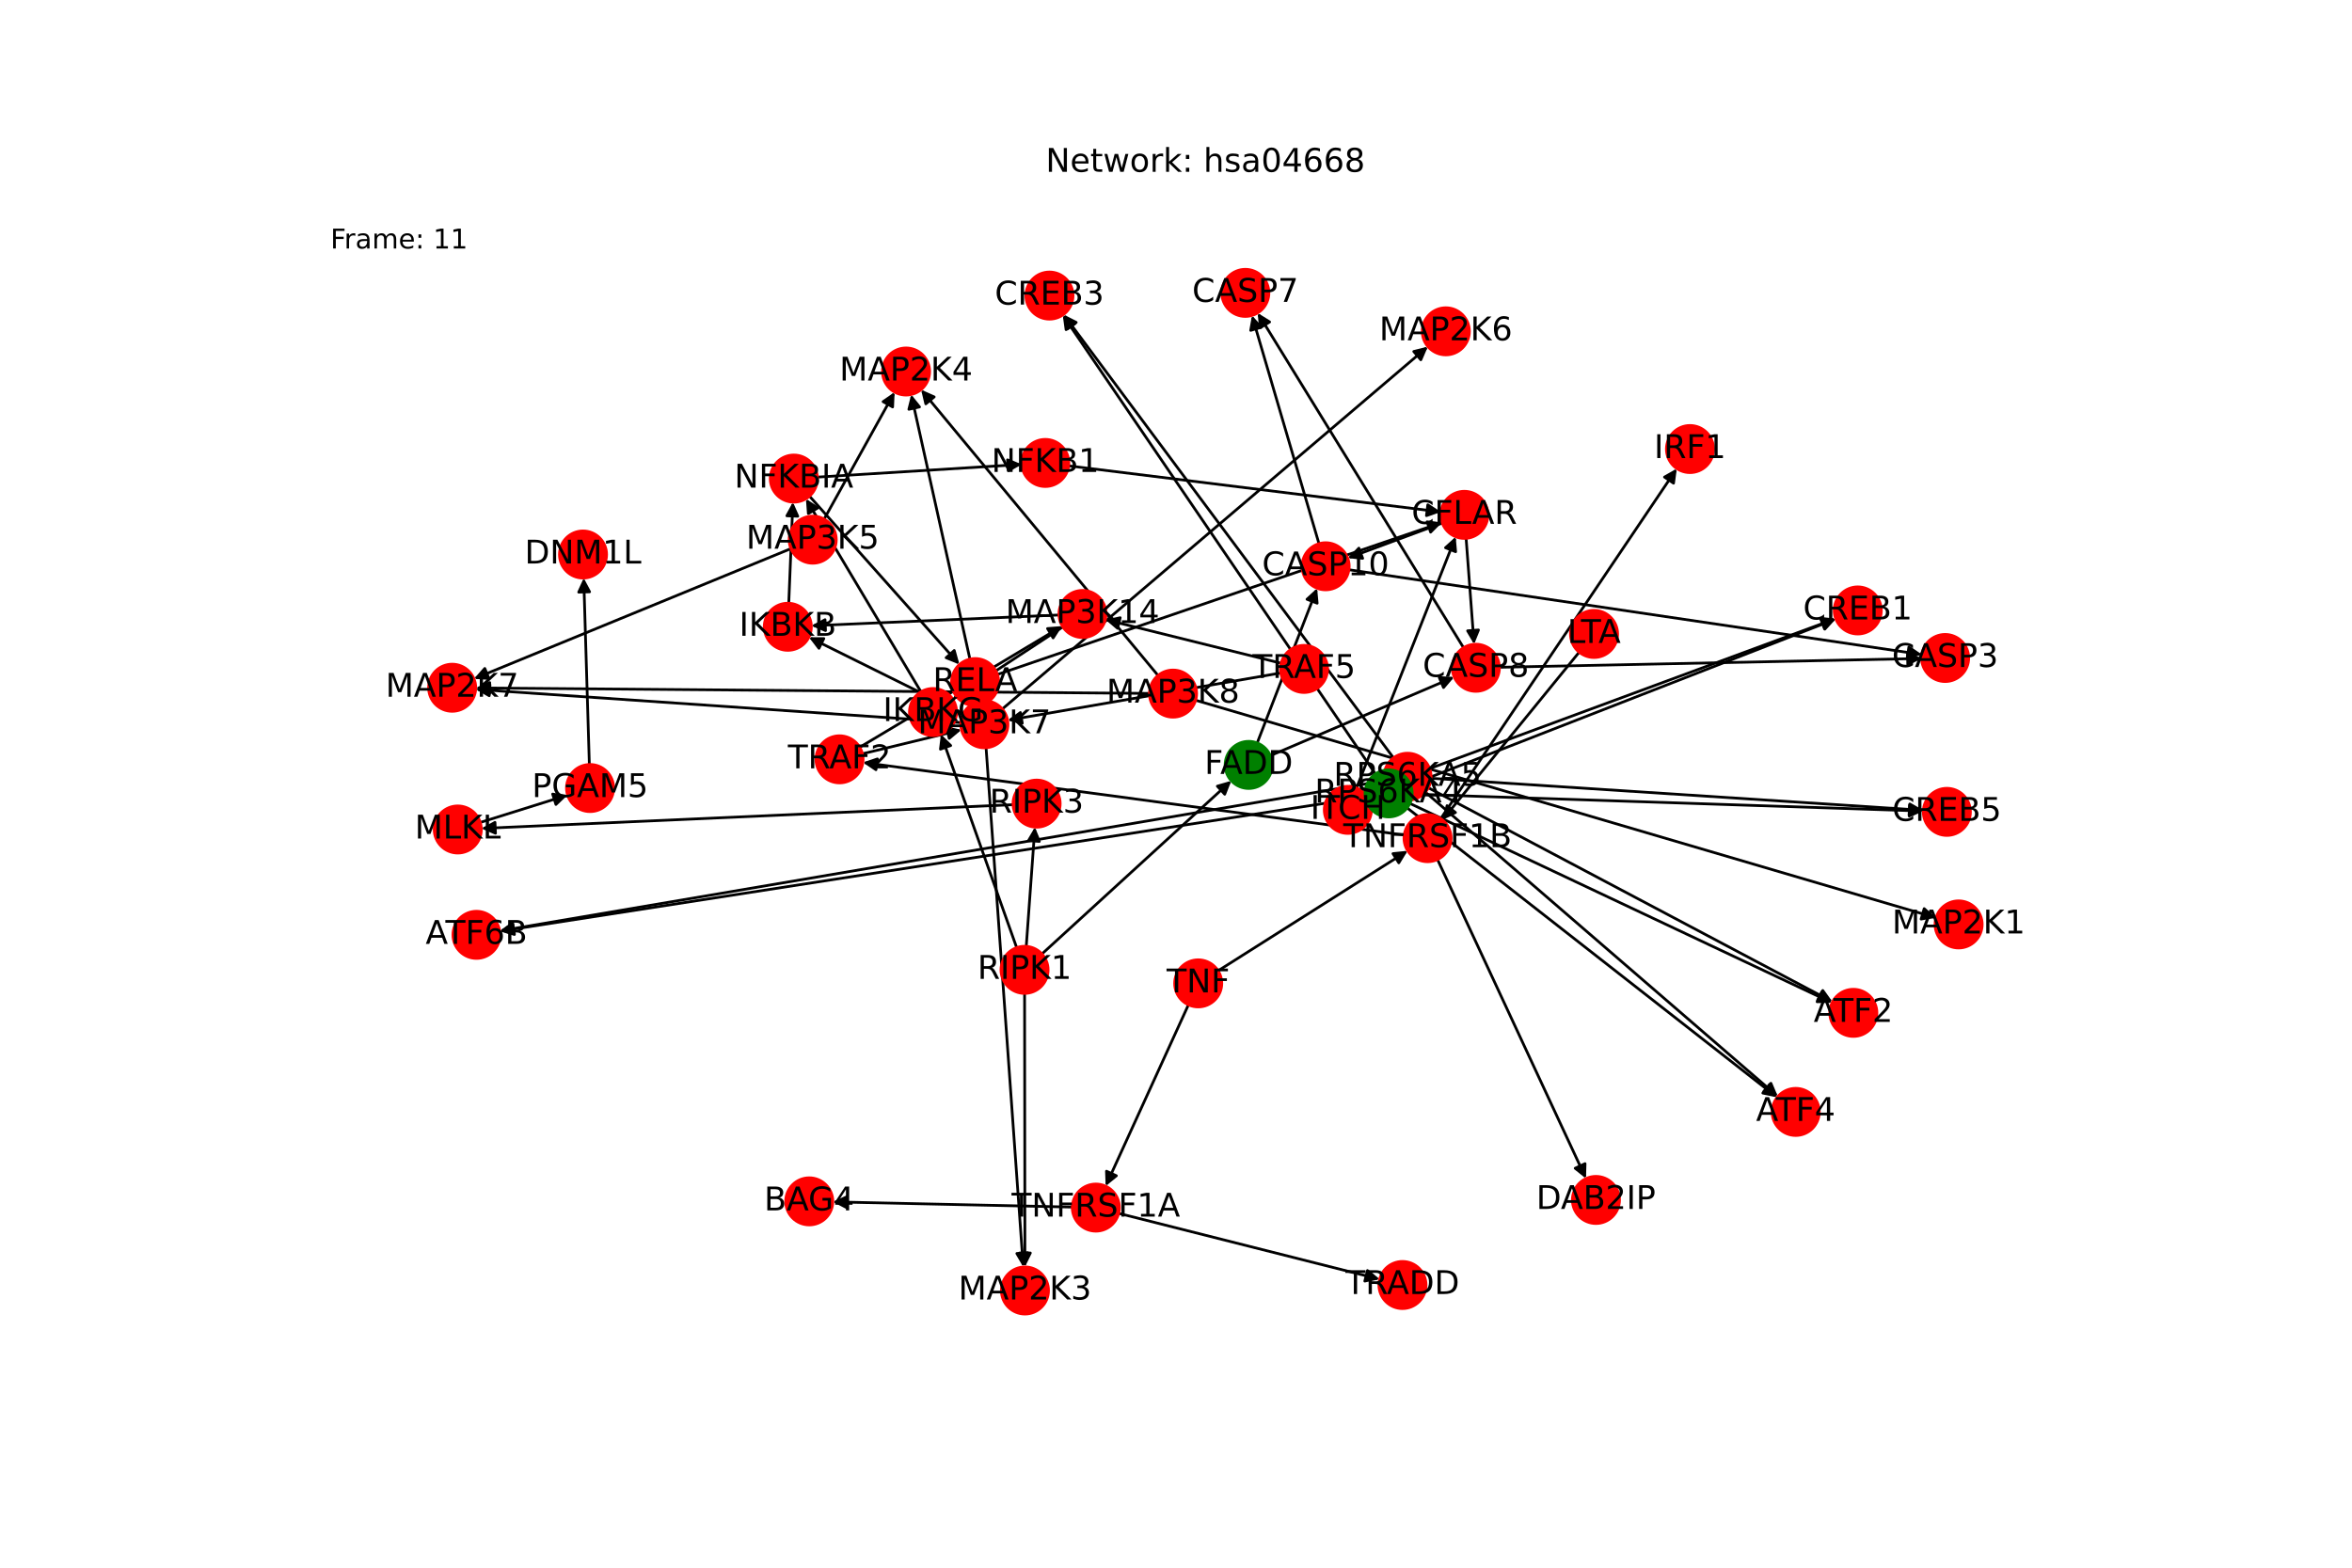 <?xml version="1.0" encoding="utf-8" standalone="no"?>
<!DOCTYPE svg PUBLIC "-//W3C//DTD SVG 1.1//EN"
  "http://www.w3.org/Graphics/SVG/1.1/DTD/svg11.dtd">
<!-- Created with matplotlib (https://matplotlib.org/) -->
<svg height="576pt" version="1.1" viewBox="0 0 864 576" width="864pt" xmlns="http://www.w3.org/2000/svg" xmlns:xlink="http://www.w3.org/1999/xlink">
 <defs>
  <style type="text/css">*{stroke-linecap:butt;stroke-linejoin:round;}</style>
 </defs>
 <g id="figure_1">
  <g id="patch_1">
   <path d="M 0 576 
L 864 576 
L 864 0 
L 0 0 
z
" style="fill:#ffffff;"/>
  </g>
  <g id="axes_1">
   <g id="patch_2">
    <path clip-path="url(#p58aa73ac8a)" d="M 436.564 369.187 
Q 421.36 402.5 406.62 434.796 
" style="fill:none;stroke:#000000;stroke-linecap:round;"/>
    <path clip-path="url(#p58aa73ac8a)" d="M 410.1 431.988 
L 406.62 434.796 
L 406.461 430.327 
L 410.1 431.988 
z
" style="stroke:#000000;stroke-linecap:round;"/>
   </g>
   <g id="patch_3">
    <path clip-path="url(#p58aa73ac8a)" d="M 447.474 356.678 
Q 482.285 334.634 516.152 313.189 
" style="fill:none;stroke:#000000;stroke-linecap:round;"/>
    <path clip-path="url(#p58aa73ac8a)" d="M 511.702 313.64 
L 516.152 313.189 
L 513.842 317.019 
L 511.702 313.64 
z
" style="stroke:#000000;stroke-linecap:round;"/>
   </g>
   <g id="patch_4">
    <path clip-path="url(#p58aa73ac8a)" d="M 410.957 445.815 
Q 458.879 457.917 505.718 469.745 
" style="fill:none;stroke:#000000;stroke-linecap:round;"/>
    <path clip-path="url(#p58aa73ac8a)" d="M 502.329 466.827 
L 505.718 469.745 
L 501.35 470.705 
L 502.329 466.827 
z
" style="stroke:#000000;stroke-linecap:round;"/>
   </g>
   <g id="patch_5">
    <path clip-path="url(#p58aa73ac8a)" d="M 393.9 443.506 
Q 349.917 442.549 307.053 441.617 
" style="fill:none;stroke:#000000;stroke-linecap:round;"/>
    <path clip-path="url(#p58aa73ac8a)" d="M 311.008 443.703 
L 307.053 441.617 
L 311.095 439.704 
L 311.008 443.703 
z
" style="stroke:#000000;stroke-linecap:round;"/>
   </g>
   <g id="patch_6">
    <path clip-path="url(#p58aa73ac8a)" d="M 373.468 348.178 
Q 359.553 308.978 346.012 270.832 
" style="fill:none;stroke:#000000;stroke-linecap:round;"/>
    <path clip-path="url(#p58aa73ac8a)" d="M 345.466 275.27 
L 346.012 270.832 
L 349.235 273.932 
L 345.466 275.27 
z
" style="stroke:#000000;stroke-linecap:round;"/>
   </g>
   <g id="patch_7">
    <path clip-path="url(#p58aa73ac8a)" d="M 376.992 347.702 
Q 378.582 325.804 380.091 305.021 
" style="fill:none;stroke:#000000;stroke-linecap:round;"/>
    <path clip-path="url(#p58aa73ac8a)" d="M 377.807 308.866 
L 380.091 305.021 
L 381.796 309.155 
L 377.807 308.866 
z
" style="stroke:#000000;stroke-linecap:round;"/>
   </g>
   <g id="patch_8">
    <path clip-path="url(#p58aa73ac8a)" d="M 376.376 365 
Q 376.44 415.247 376.503 464.377 
" style="fill:none;stroke:#000000;stroke-linecap:round;"/>
    <path clip-path="url(#p58aa73ac8a)" d="M 378.498 460.375 
L 376.503 464.377 
L 374.498 460.38 
L 378.498 460.375 
z
" style="stroke:#000000;stroke-linecap:round;"/>
   </g>
   <g id="patch_9">
    <path clip-path="url(#p58aa73ac8a)" d="M 382.755 350.495 
Q 417.537 318.689 451.493 287.637 
" style="fill:none;stroke:#000000;stroke-linecap:round;"/>
    <path clip-path="url(#p58aa73ac8a)" d="M 447.191 288.861 
L 451.493 287.637 
L 449.891 291.813 
L 447.191 288.861 
z
" style="stroke:#000000;stroke-linecap:round;"/>
   </g>
   <g id="patch_10">
    <path clip-path="url(#p58aa73ac8a)" d="M 353.851 262.26 
Q 325.504 248.199 298.159 234.634 
" style="fill:none;stroke:#000000;stroke-linecap:round;"/>
    <path clip-path="url(#p58aa73ac8a)" d="M 300.853 238.203 
L 298.159 234.634 
L 302.631 234.62 
L 300.853 238.203 
z
" style="stroke:#000000;stroke-linecap:round;"/>
   </g>
   <g id="patch_11">
    <path clip-path="url(#p58aa73ac8a)" d="M 359.737 257.658 
Q 347.227 201.308 334.959 146.049 
" style="fill:none;stroke:#000000;stroke-linecap:round;"/>
    <path clip-path="url(#p58aa73ac8a)" d="M 333.873 150.388 
L 334.959 146.049 
L 337.778 149.521 
L 333.873 150.388 
z
" style="stroke:#000000;stroke-linecap:round;"/>
   </g>
   <g id="patch_12">
    <path clip-path="url(#p58aa73ac8a)" d="M 352.971 265.517 
Q 263.86 259.4 175.864 253.358 
" style="fill:none;stroke:#000000;stroke-linecap:round;"/>
    <path clip-path="url(#p58aa73ac8a)" d="M 179.717 255.627 
L 175.864 253.358 
L 179.991 251.637 
L 179.717 255.627 
z
" style="stroke:#000000;stroke-linecap:round;"/>
   </g>
   <g id="patch_13">
    <path clip-path="url(#p58aa73ac8a)" d="M 362.232 274.748 
Q 369.064 370.132 375.816 464.399 
" style="fill:none;stroke:#000000;stroke-linecap:round;"/>
    <path clip-path="url(#p58aa73ac8a)" d="M 377.526 460.267 
L 375.816 464.399 
L 373.536 460.553 
L 377.526 460.267 
z
" style="stroke:#000000;stroke-linecap:round;"/>
   </g>
   <g id="patch_14">
    <path clip-path="url(#p58aa73ac8a)" d="M 368.206 260.495 
Q 446.367 193.923 523.677 128.077 
" style="fill:none;stroke:#000000;stroke-linecap:round;"/>
    <path clip-path="url(#p58aa73ac8a)" d="M 519.335 129.148 
L 523.677 128.077 
L 521.928 132.193 
L 519.335 129.148 
z
" style="stroke:#000000;stroke-linecap:round;"/>
   </g>
   <g id="patch_15">
    <path clip-path="url(#p58aa73ac8a)" d="M 338.309 254.181 
Q 317.178 218.728 296.62 184.236 
" style="fill:none;stroke:#000000;stroke-linecap:round;"/>
    <path clip-path="url(#p58aa73ac8a)" d="M 296.95 188.696 
L 296.62 184.236 
L 300.386 186.648 
L 296.95 188.696 
z
" style="stroke:#000000;stroke-linecap:round;"/>
   </g>
   <g id="patch_16">
    <path clip-path="url(#p58aa73ac8a)" d="M 289.748 221.636 
Q 290.505 203.063 291.216 185.606 
" style="fill:none;stroke:#000000;stroke-linecap:round;"/>
    <path clip-path="url(#p58aa73ac8a)" d="M 289.055 189.522 
L 291.216 185.606 
L 293.052 189.685 
L 289.055 189.522 
z
" style="stroke:#000000;stroke-linecap:round;"/>
   </g>
   <g id="patch_17">
    <path clip-path="url(#p58aa73ac8a)" d="M 297.372 182.303 
Q 324.912 213.225 351.708 243.313 
" style="fill:none;stroke:#000000;stroke-linecap:round;"/>
    <path clip-path="url(#p58aa73ac8a)" d="M 350.541 238.996 
L 351.708 243.313 
L 347.554 241.656 
L 350.541 238.996 
z
" style="stroke:#000000;stroke-linecap:round;"/>
   </g>
   <g id="patch_18">
    <path clip-path="url(#p58aa73ac8a)" d="M 300.259 175.3 
Q 337.799 172.966 374.222 170.701 
" style="fill:none;stroke:#000000;stroke-linecap:round;"/>
    <path clip-path="url(#p58aa73ac8a)" d="M 370.105 168.953 
L 374.222 170.701 
L 370.354 172.945 
L 370.105 168.953 
z
" style="stroke:#000000;stroke-linecap:round;"/>
   </g>
   <g id="patch_19">
    <path clip-path="url(#p58aa73ac8a)" d="M 439.22 257.286 
Q 575.202 297.248 710.112 336.895 
" style="fill:none;stroke:#000000;stroke-linecap:round;"/>
    <path clip-path="url(#p58aa73ac8a)" d="M 706.838 333.848 
L 710.112 336.895 
L 705.71 337.686 
L 706.838 333.848 
z
" style="stroke:#000000;stroke-linecap:round;"/>
   </g>
   <g id="patch_20">
    <path clip-path="url(#p58aa73ac8a)" d="M 425.383 248.173 
Q 381.875 195.672 339.08 144.032 
" style="fill:none;stroke:#000000;stroke-linecap:round;"/>
    <path clip-path="url(#p58aa73ac8a)" d="M 340.092 148.388 
L 339.08 144.032 
L 343.172 145.836 
L 340.092 148.388 
z
" style="stroke:#000000;stroke-linecap:round;"/>
   </g>
   <g id="patch_21">
    <path clip-path="url(#p58aa73ac8a)" d="M 422.252 254.773 
Q 298.507 253.766 175.881 252.768 
" style="fill:none;stroke:#000000;stroke-linecap:round;"/>
    <path clip-path="url(#p58aa73ac8a)" d="M 179.865 254.8 
L 175.881 252.768 
L 179.897 250.8 
L 179.865 254.8 
z
" style="stroke:#000000;stroke-linecap:round;"/>
   </g>
   <g id="patch_22">
    <path clip-path="url(#p58aa73ac8a)" d="M 515.829 306.805 
Q 416.405 293.476 318.089 280.294 
" style="fill:none;stroke:#000000;stroke-linecap:round;"/>
    <path clip-path="url(#p58aa73ac8a)" d="M 321.788 282.808 
L 318.089 280.294 
L 322.319 278.844 
L 321.788 282.808 
z
" style="stroke:#000000;stroke-linecap:round;"/>
   </g>
   <g id="patch_23">
    <path clip-path="url(#p58aa73ac8a)" d="M 528.067 315.806 
Q 555.338 374.419 582.137 432.018 
" style="fill:none;stroke:#000000;stroke-linecap:round;"/>
    <path clip-path="url(#p58aa73ac8a)" d="M 582.263 427.548 
L 582.137 432.018 
L 578.637 429.235 
L 582.263 427.548 
z
" style="stroke:#000000;stroke-linecap:round;"/>
   </g>
   <g id="patch_24">
    <path clip-path="url(#p58aa73ac8a)" d="M 529.256 300.777 
Q 572.613 236.474 615.345 173.097 
" style="fill:none;stroke:#000000;stroke-linecap:round;"/>
    <path clip-path="url(#p58aa73ac8a)" d="M 611.45 175.295 
L 615.345 173.097 
L 614.767 177.532 
L 611.45 175.295 
z
" style="stroke:#000000;stroke-linecap:round;"/>
   </g>
   <g id="patch_25">
    <path clip-path="url(#p58aa73ac8a)" d="M 315.834 274.547 
Q 353.029 252.29 389.264 230.607 
" style="fill:none;stroke:#000000;stroke-linecap:round;"/>
    <path clip-path="url(#p58aa73ac8a)" d="M 384.805 230.945 
L 389.264 230.607 
L 386.859 234.378 
L 384.805 230.945 
z
" style="stroke:#000000;stroke-linecap:round;"/>
   </g>
   <g id="patch_26">
    <path clip-path="url(#p58aa73ac8a)" d="M 316.815 276.958 
Q 335.005 272.554 352.108 268.412 
" style="fill:none;stroke:#000000;stroke-linecap:round;"/>
    <path clip-path="url(#p58aa73ac8a)" d="M 347.75 267.41 
L 352.108 268.412 
L 348.691 271.297 
L 347.75 267.41 
z
" style="stroke:#000000;stroke-linecap:round;"/>
   </g>
   <g id="patch_27">
    <path clip-path="url(#p58aa73ac8a)" d="M 390.414 230.338 
Q 370.199 243.602 350.919 256.253 
" style="fill:none;stroke:#000000;stroke-linecap:round;"/>
    <path clip-path="url(#p58aa73ac8a)" d="M 355.36 255.73 
L 350.919 256.253 
L 353.166 252.386 
L 355.36 255.73 
z
" style="stroke:#000000;stroke-linecap:round;"/>
   </g>
   <g id="patch_28">
    <path clip-path="url(#p58aa73ac8a)" d="M 389.005 225.961 
Q 343.527 227.936 299.167 229.863 
" style="fill:none;stroke:#000000;stroke-linecap:round;"/>
    <path clip-path="url(#p58aa73ac8a)" d="M 303.25 231.687 
L 299.167 229.863 
L 303.076 227.691 
L 303.25 231.687 
z
" style="stroke:#000000;stroke-linecap:round;"/>
   </g>
   <g id="patch_29">
    <path clip-path="url(#p58aa73ac8a)" d="M 372.146 295.655 
Q 274.479 300.019 177.929 304.333 
" style="fill:none;stroke:#000000;stroke-linecap:round;"/>
    <path clip-path="url(#p58aa73ac8a)" d="M 182.015 306.153 
L 177.929 304.333 
L 181.836 302.157 
L 182.015 306.153 
z
" style="stroke:#000000;stroke-linecap:round;"/>
   </g>
   <g id="patch_30">
    <path clip-path="url(#p58aa73ac8a)" d="M 176.429 302.18 
Q 192.463 297.156 207.429 292.467 
" style="fill:none;stroke:#000000;stroke-linecap:round;"/>
    <path clip-path="url(#p58aa73ac8a)" d="M 203.014 291.754 
L 207.429 292.467 
L 204.21 295.571 
L 203.014 291.754 
z
" style="stroke:#000000;stroke-linecap:round;"/>
   </g>
   <g id="patch_31">
    <path clip-path="url(#p58aa73ac8a)" d="M 216.498 280.888 
Q 215.466 246.642 214.466 213.513 
" style="fill:none;stroke:#000000;stroke-linecap:round;"/>
    <path clip-path="url(#p58aa73ac8a)" d="M 212.588 217.571 
L 214.466 213.513 
L 216.586 217.451 
L 212.588 217.571 
z
" style="stroke:#000000;stroke-linecap:round;"/>
   </g>
   <g id="patch_32">
    <path clip-path="url(#p58aa73ac8a)" d="M 302.747 190.717 
Q 315.691 167.396 328.093 145.054 
" style="fill:none;stroke:#000000;stroke-linecap:round;"/>
    <path clip-path="url(#p58aa73ac8a)" d="M 324.403 147.581 
L 328.093 145.054 
L 327.9 149.522 
L 324.403 147.581 
z
" style="stroke:#000000;stroke-linecap:round;"/>
   </g>
   <g id="patch_33">
    <path clip-path="url(#p58aa73ac8a)" d="M 290.54 201.574 
Q 232.327 225.486 175.149 248.974 
" style="fill:none;stroke:#000000;stroke-linecap:round;"/>
    <path clip-path="url(#p58aa73ac8a)" d="M 179.609 249.304 
L 175.149 248.974 
L 178.089 245.604 
L 179.609 249.304 
z
" style="stroke:#000000;stroke-linecap:round;"/>
   </g>
   <g id="patch_34">
    <path clip-path="url(#p58aa73ac8a)" d="M 466.672 277.634 
Q 500.431 263.196 533.163 249.198 
" style="fill:none;stroke:#000000;stroke-linecap:round;"/>
    <path clip-path="url(#p58aa73ac8a)" d="M 528.699 248.932 
L 533.163 249.198 
L 530.272 252.61 
L 528.699 248.932 
z
" style="stroke:#000000;stroke-linecap:round;"/>
   </g>
   <g id="patch_35">
    <path clip-path="url(#p58aa73ac8a)" d="M 461.835 272.964 
Q 472.835 244.552 483.432 217.183 
" style="fill:none;stroke:#000000;stroke-linecap:round;"/>
    <path clip-path="url(#p58aa73ac8a)" d="M 480.123 220.191 
L 483.432 217.183 
L 483.853 221.635 
L 480.123 220.191 
z
" style="stroke:#000000;stroke-linecap:round;"/>
   </g>
   <g id="patch_36">
    <path clip-path="url(#p58aa73ac8a)" d="M 498.312 289.503 
Q 516.526 243.362 534.329 198.262 
" style="fill:none;stroke:#000000;stroke-linecap:round;"/>
    <path clip-path="url(#p58aa73ac8a)" d="M 531 201.248 
L 534.329 198.262 
L 534.721 202.717 
L 531 201.248 
z
" style="stroke:#000000;stroke-linecap:round;"/>
   </g>
   <g id="patch_37">
    <path clip-path="url(#p58aa73ac8a)" d="M 538.571 197.804 
Q 540.037 217.262 541.42 235.604 
" style="fill:none;stroke:#000000;stroke-linecap:round;"/>
    <path clip-path="url(#p58aa73ac8a)" d="M 543.113 231.465 
L 541.42 235.604 
L 539.125 231.766 
L 543.113 231.465 
z
" style="stroke:#000000;stroke-linecap:round;"/>
   </g>
   <g id="patch_38">
    <path clip-path="url(#p58aa73ac8a)" d="M 529.799 192.177 
Q 512.44 198.615 496.129 204.664 
" style="fill:none;stroke:#000000;stroke-linecap:round;"/>
    <path clip-path="url(#p58aa73ac8a)" d="M 500.575 205.149 
L 496.129 204.664 
L 499.184 201.398 
L 500.575 205.149 
z
" style="stroke:#000000;stroke-linecap:round;"/>
   </g>
   <g id="patch_39">
    <path clip-path="url(#p58aa73ac8a)" d="M 470.492 247.254 
Q 420.321 255.943 371.251 264.442 
" style="fill:none;stroke:#000000;stroke-linecap:round;"/>
    <path clip-path="url(#p58aa73ac8a)" d="M 375.534 265.73 
L 371.251 264.442 
L 374.851 261.788 
L 375.534 265.73 
z
" style="stroke:#000000;stroke-linecap:round;"/>
   </g>
   <g id="patch_40">
    <path clip-path="url(#p58aa73ac8a)" d="M 470.618 243.69 
Q 438.34 235.68 407.146 227.94 
" style="fill:none;stroke:#000000;stroke-linecap:round;"/>
    <path clip-path="url(#p58aa73ac8a)" d="M 410.546 230.844 
L 407.146 227.94 
L 411.51 226.962 
L 410.546 230.844 
z
" style="stroke:#000000;stroke-linecap:round;"/>
   </g>
   <g id="patch_41">
    <path clip-path="url(#p58aa73ac8a)" d="M 366.409 247.814 
Q 448.068 219.891 528.668 192.329 
" style="fill:none;stroke:#000000;stroke-linecap:round;"/>
    <path clip-path="url(#p58aa73ac8a)" d="M 524.236 191.731 
L 528.668 192.329 
L 525.53 195.516 
L 524.236 191.731 
z
" style="stroke:#000000;stroke-linecap:round;"/>
   </g>
   <g id="patch_42">
    <path clip-path="url(#p58aa73ac8a)" d="M 392.574 171.159 
Q 460.951 179.63 528.219 187.964 
" style="fill:none;stroke:#000000;stroke-linecap:round;"/>
    <path clip-path="url(#p58aa73ac8a)" d="M 524.495 185.487 
L 528.219 187.964 
L 524.003 189.457 
L 524.495 185.487 
z
" style="stroke:#000000;stroke-linecap:round;"/>
   </g>
   <g id="patch_43">
    <path clip-path="url(#p58aa73ac8a)" d="M 525.179 282.395 
Q 599.75 254.842 673.272 227.676 
" style="fill:none;stroke:#000000;stroke-linecap:round;"/>
    <path clip-path="url(#p58aa73ac8a)" d="M 668.827 227.187 
L 673.272 227.676 
L 670.213 230.939 
L 668.827 227.187 
z
" style="stroke:#000000;stroke-linecap:round;"/>
   </g>
   <g id="patch_44">
    <path clip-path="url(#p58aa73ac8a)" d="M 511.887 278.45 
Q 451.287 197 391.354 116.447 
" style="fill:none;stroke:#000000;stroke-linecap:round;"/>
    <path clip-path="url(#p58aa73ac8a)" d="M 392.137 120.85 
L 391.354 116.447 
L 395.346 118.463 
L 392.137 120.85 
z
" style="stroke:#000000;stroke-linecap:round;"/>
   </g>
   <g id="patch_45">
    <path clip-path="url(#p58aa73ac8a)" d="M 524.71 289.45 
Q 598.939 328.768 672.181 367.563 
" style="fill:none;stroke:#000000;stroke-linecap:round;"/>
    <path clip-path="url(#p58aa73ac8a)" d="M 669.582 363.923 
L 672.181 367.563 
L 667.71 367.458 
L 669.582 363.923 
z
" style="stroke:#000000;stroke-linecap:round;"/>
   </g>
   <g id="patch_46">
    <path clip-path="url(#p58aa73ac8a)" d="M 523.611 291.057 
Q 588.354 346.967 652.25 402.146 
" style="fill:none;stroke:#000000;stroke-linecap:round;"/>
    <path clip-path="url(#p58aa73ac8a)" d="M 650.53 398.018 
L 652.25 402.146 
L 647.916 401.045 
L 650.53 398.018 
z
" style="stroke:#000000;stroke-linecap:round;"/>
   </g>
   <g id="patch_47">
    <path clip-path="url(#p58aa73ac8a)" d="M 525.699 285.959 
Q 616.117 291.844 705.419 297.657 
" style="fill:none;stroke:#000000;stroke-linecap:round;"/>
    <path clip-path="url(#p58aa73ac8a)" d="M 701.557 295.401 
L 705.419 297.657 
L 701.298 299.393 
L 701.557 295.401 
z
" style="stroke:#000000;stroke-linecap:round;"/>
   </g>
   <g id="patch_48">
    <path clip-path="url(#p58aa73ac8a)" d="M 508.515 286.846 
Q 346.046 314.437 184.678 341.841 
" style="fill:none;stroke:#000000;stroke-linecap:round;"/>
    <path clip-path="url(#p58aa73ac8a)" d="M 188.957 343.143 
L 184.678 341.841 
L 188.287 339.199 
L 188.957 343.143 
z
" style="stroke:#000000;stroke-linecap:round;"/>
   </g>
   <g id="patch_49">
    <path clip-path="url(#p58aa73ac8a)" d="M 518.174 288.362 
Q 596.274 257.898 673.333 227.841 
" style="fill:none;stroke:#000000;stroke-linecap:round;"/>
    <path clip-path="url(#p58aa73ac8a)" d="M 668.88 227.431 
L 673.333 227.841 
L 670.333 231.158 
L 668.88 227.431 
z
" style="stroke:#000000;stroke-linecap:round;"/>
   </g>
   <g id="patch_50">
    <path clip-path="url(#p58aa73ac8a)" d="M 505.227 284.351 
Q 447.81 200.055 391.021 116.684 
" style="fill:none;stroke:#000000;stroke-linecap:round;"/>
    <path clip-path="url(#p58aa73ac8a)" d="M 391.62 121.115 
L 391.021 116.684 
L 394.926 118.864 
L 391.62 121.115 
z
" style="stroke:#000000;stroke-linecap:round;"/>
   </g>
   <g id="patch_51">
    <path clip-path="url(#p58aa73ac8a)" d="M 517.937 295.209 
Q 595.464 331.825 671.98 367.964 
" style="fill:none;stroke:#000000;stroke-linecap:round;"/>
    <path clip-path="url(#p58aa73ac8a)" d="M 669.217 364.447 
L 671.98 367.964 
L 667.509 368.064 
L 669.217 364.447 
z
" style="stroke:#000000;stroke-linecap:round;"/>
   </g>
   <g id="patch_52">
    <path clip-path="url(#p58aa73ac8a)" d="M 516.924 296.847 
Q 584.877 350.023 651.95 402.511 
" style="fill:none;stroke:#000000;stroke-linecap:round;"/>
    <path clip-path="url(#p58aa73ac8a)" d="M 650.033 398.471 
L 651.95 402.511 
L 647.568 401.621 
L 650.033 398.471 
z
" style="stroke:#000000;stroke-linecap:round;"/>
   </g>
   <g id="patch_53">
    <path clip-path="url(#p58aa73ac8a)" d="M 518.762 291.796 
Q 612.64 294.901 705.401 297.969 
" style="fill:none;stroke:#000000;stroke-linecap:round;"/>
    <path clip-path="url(#p58aa73ac8a)" d="M 701.469 295.838 
L 705.401 297.969 
L 701.337 299.835 
L 701.469 295.838 
z
" style="stroke:#000000;stroke-linecap:round;"/>
   </g>
   <g id="patch_54">
    <path clip-path="url(#p58aa73ac8a)" d="M 501.547 292.837 
Q 342.572 317.494 184.702 341.979 
" style="fill:none;stroke:#000000;stroke-linecap:round;"/>
    <path clip-path="url(#p58aa73ac8a)" d="M 188.961 343.342 
L 184.702 341.979 
L 188.348 339.39 
L 188.961 343.342 
z
" style="stroke:#000000;stroke-linecap:round;"/>
   </g>
   <g id="patch_55">
    <path clip-path="url(#p58aa73ac8a)" d="M 580.094 239.632 
Q 554.989 270.438 530.591 300.378 
" style="fill:none;stroke:#000000;stroke-linecap:round;"/>
    <path clip-path="url(#p58aa73ac8a)" d="M 534.668 298.541 
L 530.591 300.378 
L 531.568 296.014 
L 534.668 298.541 
z
" style="stroke:#000000;stroke-linecap:round;"/>
   </g>
   <g id="patch_56">
    <path clip-path="url(#p58aa73ac8a)" d="M 537.619 237.975 
Q 499.813 176.481 462.592 115.94 
" style="fill:none;stroke:#000000;stroke-linecap:round;"/>
    <path clip-path="url(#p58aa73ac8a)" d="M 462.983 120.395 
L 462.592 115.94 
L 466.391 118.3 
L 462.983 120.395 
z
" style="stroke:#000000;stroke-linecap:round;"/>
   </g>
   <g id="patch_57">
    <path clip-path="url(#p58aa73ac8a)" d="M 550.811 245.172 
Q 628.347 243.554 704.766 241.959 
" style="fill:none;stroke:#000000;stroke-linecap:round;"/>
    <path clip-path="url(#p58aa73ac8a)" d="M 700.725 240.043 
L 704.766 241.959 
L 700.808 244.043 
L 700.725 240.043 
z
" style="stroke:#000000;stroke-linecap:round;"/>
   </g>
   <g id="patch_58">
    <path clip-path="url(#p58aa73ac8a)" d="M 484.523 199.753 
Q 472.216 157.835 460.224 116.99 
" style="fill:none;stroke:#000000;stroke-linecap:round;"/>
    <path clip-path="url(#p58aa73ac8a)" d="M 459.432 121.391 
L 460.224 116.99 
L 463.27 120.264 
L 459.432 121.391 
z
" style="stroke:#000000;stroke-linecap:round;"/>
   </g>
   <g id="patch_59">
    <path clip-path="url(#p58aa73ac8a)" d="M 495.53 209.332 
Q 600.754 224.91 704.871 240.324 
" style="fill:none;stroke:#000000;stroke-linecap:round;"/>
    <path clip-path="url(#p58aa73ac8a)" d="M 701.207 237.759 
L 704.871 240.324 
L 700.622 241.716 
L 701.207 237.759 
z
" style="stroke:#000000;stroke-linecap:round;"/>
   </g>
   <g id="PathCollection_1">
    <defs>
     <path d="M 0 8.66 
C 2.297 8.66 4.5 7.748 6.124 6.124 
C 7.748 4.5 8.66 2.297 8.66 -0 
C 8.66 -2.297 7.748 -4.5 6.124 -6.124 
C 4.5 -7.748 2.297 -8.66 0 -8.66 
C -2.297 -8.66 -4.5 -7.748 -6.124 -6.124 
C -7.748 -4.5 -8.66 -2.297 -8.66 0 
C -8.66 2.297 -7.748 4.5 -6.124 6.124 
C -4.5 7.748 -2.297 8.66 0 8.66 
z
" id="C0_0_fdfd2f2dd7"/>
    </defs>
    <g clip-path="url(#p58aa73ac8a)">
     <use style="fill:#ff0000;stroke:#ff0000;" x="440.159" xlink:href="#C0_0_fdfd2f2dd7" y="361.31"/>
    </g>
    <g clip-path="url(#p58aa73ac8a)">
     <use style="fill:#ff0000;stroke:#ff0000;" x="402.559" xlink:href="#C0_0_fdfd2f2dd7" y="443.694"/>
    </g>
    <g clip-path="url(#p58aa73ac8a)">
     <use style="fill:#ff0000;stroke:#ff0000;" x="515.197" xlink:href="#C0_0_fdfd2f2dd7" y="472.139"/>
    </g>
    <g clip-path="url(#p58aa73ac8a)">
     <use style="fill:#ff0000;stroke:#ff0000;" x="376.365" xlink:href="#C0_0_fdfd2f2dd7" y="356.338"/>
    </g>
    <g clip-path="url(#p58aa73ac8a)">
     <use style="fill:#ff0000;stroke:#ff0000;" x="361.613" xlink:href="#C0_0_fdfd2f2dd7" y="266.111"/>
    </g>
    <g clip-path="url(#p58aa73ac8a)">
     <use style="fill:#ff0000;stroke:#ff0000;" x="342.742" xlink:href="#C0_0_fdfd2f2dd7" y="261.618"/>
    </g>
    <g clip-path="url(#p58aa73ac8a)">
     <use style="fill:#ff0000;stroke:#ff0000;" x="289.395" xlink:href="#C0_0_fdfd2f2dd7" y="230.287"/>
    </g>
    <g clip-path="url(#p58aa73ac8a)">
     <use style="fill:#ff0000;stroke:#ff0000;" x="291.614" xlink:href="#C0_0_fdfd2f2dd7" y="175.838"/>
    </g>
    <g clip-path="url(#p58aa73ac8a)">
     <use style="fill:#ff0000;stroke:#ff0000;" x="430.911" xlink:href="#C0_0_fdfd2f2dd7" y="254.844"/>
    </g>
    <g clip-path="url(#p58aa73ac8a)">
     <use style="fill:#ff0000;stroke:#ff0000;" x="719.494" xlink:href="#C0_0_fdfd2f2dd7" y="339.652"/>
    </g>
    <g clip-path="url(#p58aa73ac8a)">
     <use style="fill:#ff0000;stroke:#ff0000;" x="524.415" xlink:href="#C0_0_fdfd2f2dd7" y="307.957"/>
    </g>
    <g clip-path="url(#p58aa73ac8a)">
     <use style="fill:#ff0000;stroke:#ff0000;" x="308.4" xlink:href="#C0_0_fdfd2f2dd7" y="278.995"/>
    </g>
    <g clip-path="url(#p58aa73ac8a)">
     <use style="fill:#ff0000;stroke:#ff0000;" x="397.658" xlink:href="#C0_0_fdfd2f2dd7" y="225.585"/>
    </g>
    <g clip-path="url(#p58aa73ac8a)">
     <use style="fill:#ff0000;stroke:#ff0000;" x="380.799" xlink:href="#C0_0_fdfd2f2dd7" y="295.268"/>
    </g>
    <g clip-path="url(#p58aa73ac8a)">
     <use style="fill:#ff0000;stroke:#ff0000;" x="297.274" xlink:href="#C0_0_fdfd2f2dd7" y="441.404"/>
    </g>
    <g clip-path="url(#p58aa73ac8a)">
     <use style="fill:#ff0000;stroke:#ff0000;" x="168.163" xlink:href="#C0_0_fdfd2f2dd7" y="304.77"/>
    </g>
    <g clip-path="url(#p58aa73ac8a)">
     <use style="fill:#ff0000;stroke:#ff0000;" x="216.759" xlink:href="#C0_0_fdfd2f2dd7" y="289.543"/>
    </g>
    <g clip-path="url(#p58aa73ac8a)">
     <use style="fill:#ff0000;stroke:#ff0000;" x="214.171" xlink:href="#C0_0_fdfd2f2dd7" y="203.736"/>
    </g>
    <g clip-path="url(#p58aa73ac8a)">
     <use style="fill:#ff0000;stroke:#ff0000;" x="298.546" xlink:href="#C0_0_fdfd2f2dd7" y="198.285"/>
    </g>
    <g clip-path="url(#p58aa73ac8a)">
     <use style="fill:#ff0000;stroke:#ff0000;" x="586.262" xlink:href="#C0_0_fdfd2f2dd7" y="440.883"/>
    </g>
    <g clip-path="url(#p58aa73ac8a)">
     <use style="fill:#ff0000;stroke:#ff0000;" x="376.515" xlink:href="#C0_0_fdfd2f2dd7" y="474.153"/>
    </g>
    <g clip-path="url(#p58aa73ac8a)">
     <use style="fill:#ff0000;stroke:#ff0000;" x="620.812" xlink:href="#C0_0_fdfd2f2dd7" y="164.988"/>
    </g>
    <g clip-path="url(#p58aa73ac8a)">
     <use style="fill:#008000;stroke:#008000;" x="458.708" xlink:href="#C0_0_fdfd2f2dd7" y="281.039"/>
    </g>
    <g clip-path="url(#p58aa73ac8a)">
     <use style="fill:#ff0000;stroke:#ff0000;" x="457.469" xlink:href="#C0_0_fdfd2f2dd7" y="107.607"/>
    </g>
    <g clip-path="url(#p58aa73ac8a)">
     <use style="fill:#ff0000;stroke:#ff0000;" x="714.543" xlink:href="#C0_0_fdfd2f2dd7" y="241.755"/>
    </g>
    <g clip-path="url(#p58aa73ac8a)">
     <use style="fill:#ff0000;stroke:#ff0000;" x="495.132" xlink:href="#C0_0_fdfd2f2dd7" y="297.558"/>
    </g>
    <g clip-path="url(#p58aa73ac8a)">
     <use style="fill:#ff0000;stroke:#ff0000;" x="537.92" xlink:href="#C0_0_fdfd2f2dd7" y="189.166"/>
    </g>
    <g clip-path="url(#p58aa73ac8a)">
     <use style="fill:#ff0000;stroke:#ff0000;" x="479.024" xlink:href="#C0_0_fdfd2f2dd7" y="245.776"/>
    </g>
    <g clip-path="url(#p58aa73ac8a)">
     <use style="fill:#ff0000;stroke:#ff0000;" x="332.839" xlink:href="#C0_0_fdfd2f2dd7" y="136.502"/>
    </g>
    <g clip-path="url(#p58aa73ac8a)">
     <use style="fill:#ff0000;stroke:#ff0000;" x="166.106" xlink:href="#C0_0_fdfd2f2dd7" y="252.688"/>
    </g>
    <g clip-path="url(#p58aa73ac8a)">
     <use style="fill:#ff0000;stroke:#ff0000;" x="531.123" xlink:href="#C0_0_fdfd2f2dd7" y="121.734"/>
    </g>
    <g clip-path="url(#p58aa73ac8a)">
     <use style="fill:#ff0000;stroke:#ff0000;" x="358.213" xlink:href="#C0_0_fdfd2f2dd7" y="250.617"/>
    </g>
    <g clip-path="url(#p58aa73ac8a)">
     <use style="fill:#ff0000;stroke:#ff0000;" x="383.981" xlink:href="#C0_0_fdfd2f2dd7" y="170.094"/>
    </g>
    <g clip-path="url(#p58aa73ac8a)">
     <use style="fill:#ff0000;stroke:#ff0000;" x="517.056" xlink:href="#C0_0_fdfd2f2dd7" y="285.396"/>
    </g>
    <g clip-path="url(#p58aa73ac8a)">
     <use style="fill:#008000;stroke:#008000;" x="510.103" xlink:href="#C0_0_fdfd2f2dd7" y="291.51"/>
    </g>
    <g clip-path="url(#p58aa73ac8a)">
     <use style="fill:#ff0000;stroke:#ff0000;" x="682.443" xlink:href="#C0_0_fdfd2f2dd7" y="224.288"/>
    </g>
    <g clip-path="url(#p58aa73ac8a)">
     <use style="fill:#ff0000;stroke:#ff0000;" x="385.517" xlink:href="#C0_0_fdfd2f2dd7" y="108.602"/>
    </g>
    <g clip-path="url(#p58aa73ac8a)">
     <use style="fill:#ff0000;stroke:#ff0000;" x="680.822" xlink:href="#C0_0_fdfd2f2dd7" y="372.14"/>
    </g>
    <g clip-path="url(#p58aa73ac8a)">
     <use style="fill:#ff0000;stroke:#ff0000;" x="659.65" xlink:href="#C0_0_fdfd2f2dd7" y="408.536"/>
    </g>
    <g clip-path="url(#p58aa73ac8a)">
     <use style="fill:#ff0000;stroke:#ff0000;" x="715.176" xlink:href="#C0_0_fdfd2f2dd7" y="298.292"/>
    </g>
    <g clip-path="url(#p58aa73ac8a)">
     <use style="fill:#ff0000;stroke:#ff0000;" x="175.04" xlink:href="#C0_0_fdfd2f2dd7" y="343.478"/>
    </g>
    <g clip-path="url(#p58aa73ac8a)">
     <use style="fill:#ff0000;stroke:#ff0000;" x="585.564" xlink:href="#C0_0_fdfd2f2dd7" y="232.92"/>
    </g>
    <g clip-path="url(#p58aa73ac8a)">
     <use style="fill:#ff0000;stroke:#ff0000;" x="542.154" xlink:href="#C0_0_fdfd2f2dd7" y="245.353"/>
    </g>
    <g clip-path="url(#p58aa73ac8a)">
     <use style="fill:#ff0000;stroke:#ff0000;" x="486.963" xlink:href="#C0_0_fdfd2f2dd7" y="208.064"/>
    </g>
   </g>
   <g id="text_1">
    <g clip-path="url(#p58aa73ac8a)">
     <!-- TNF -->
     <g transform="translate(428.555 364.621)scale(0.12 -0.12)">
      <defs>
       <path d="M -0.297 72.906 
L 61.375 72.906 
L 61.375 64.594 
L 35.5 64.594 
L 35.5 0 
L 25.594 0 
L 25.594 64.594 
L -0.297 64.594 
z
" id="DejaVuSans-84"/>
       <path d="M 9.812 72.906 
L 23.094 72.906 
L 55.422 11.922 
L 55.422 72.906 
L 64.984 72.906 
L 64.984 0 
L 51.703 0 
L 19.391 60.984 
L 19.391 0 
L 9.812 0 
z
" id="DejaVuSans-78"/>
       <path d="M 9.812 72.906 
L 51.703 72.906 
L 51.703 64.594 
L 19.672 64.594 
L 19.672 43.109 
L 48.578 43.109 
L 48.578 34.812 
L 19.672 34.812 
L 19.672 0 
L 9.812 0 
z
" id="DejaVuSans-70"/>
      </defs>
      <use xlink:href="#DejaVuSans-84"/>
      <use x="61.084" xlink:href="#DejaVuSans-78"/>
      <use x="135.889" xlink:href="#DejaVuSans-70"/>
     </g>
    </g>
   </g>
   <g id="text_2">
    <g clip-path="url(#p58aa73ac8a)">
     <!-- TNFRSF1A -->
     <g transform="translate(371.604 447.005)scale(0.12 -0.12)">
      <defs>
       <path d="M 44.391 34.188 
Q 47.562 33.109 50.562 29.594 
Q 53.562 26.078 56.594 19.922 
L 66.609 0 
L 56 0 
L 46.688 18.703 
Q 43.062 26.031 39.672 28.422 
Q 36.281 30.812 30.422 30.812 
L 19.672 30.812 
L 19.672 0 
L 9.812 0 
L 9.812 72.906 
L 32.078 72.906 
Q 44.578 72.906 50.734 67.672 
Q 56.891 62.453 56.891 51.906 
Q 56.891 45.016 53.688 40.469 
Q 50.484 35.938 44.391 34.188 
z
M 19.672 64.797 
L 19.672 38.922 
L 32.078 38.922 
Q 39.203 38.922 42.844 42.219 
Q 46.484 45.516 46.484 51.906 
Q 46.484 58.297 42.844 61.547 
Q 39.203 64.797 32.078 64.797 
z
" id="DejaVuSans-82"/>
       <path d="M 53.516 70.516 
L 53.516 60.891 
Q 47.906 63.578 42.922 64.891 
Q 37.938 66.219 33.297 66.219 
Q 25.25 66.219 20.875 63.094 
Q 16.5 59.969 16.5 54.203 
Q 16.5 49.359 19.406 46.891 
Q 22.312 44.438 30.422 42.922 
L 36.375 41.703 
Q 47.406 39.594 52.656 34.297 
Q 57.906 29 57.906 20.125 
Q 57.906 9.516 50.797 4.047 
Q 43.703 -1.422 29.984 -1.422 
Q 24.812 -1.422 18.969 -0.25 
Q 13.141 0.922 6.891 3.219 
L 6.891 13.375 
Q 12.891 10.016 18.656 8.297 
Q 24.422 6.594 29.984 6.594 
Q 38.422 6.594 43.016 9.906 
Q 47.609 13.234 47.609 19.391 
Q 47.609 24.75 44.312 27.781 
Q 41.016 30.812 33.5 32.328 
L 27.484 33.5 
Q 16.453 35.688 11.516 40.375 
Q 6.594 45.062 6.594 53.422 
Q 6.594 63.094 13.406 68.656 
Q 20.219 74.219 32.172 74.219 
Q 37.312 74.219 42.625 73.281 
Q 47.953 72.359 53.516 70.516 
z
" id="DejaVuSans-83"/>
       <path d="M 12.406 8.297 
L 28.516 8.297 
L 28.516 63.922 
L 10.984 60.406 
L 10.984 69.391 
L 28.422 72.906 
L 38.281 72.906 
L 38.281 8.297 
L 54.391 8.297 
L 54.391 0 
L 12.406 0 
z
" id="DejaVuSans-49"/>
       <path d="M 34.188 63.188 
L 20.797 26.906 
L 47.609 26.906 
z
M 28.609 72.906 
L 39.797 72.906 
L 67.578 0 
L 57.328 0 
L 50.688 18.703 
L 17.828 18.703 
L 11.188 0 
L 0.781 0 
z
" id="DejaVuSans-65"/>
      </defs>
      <use xlink:href="#DejaVuSans-84"/>
      <use x="61.084" xlink:href="#DejaVuSans-78"/>
      <use x="135.889" xlink:href="#DejaVuSans-70"/>
      <use x="193.408" xlink:href="#DejaVuSans-82"/>
      <use x="262.891" xlink:href="#DejaVuSans-83"/>
      <use x="326.367" xlink:href="#DejaVuSans-70"/>
      <use x="383.887" xlink:href="#DejaVuSans-49"/>
      <use x="447.51" xlink:href="#DejaVuSans-65"/>
     </g>
    </g>
   </g>
   <g id="text_3">
    <g clip-path="url(#p58aa73ac8a)">
     <!-- TRADD -->
     <g transform="translate(494.259 475.45)scale(0.12 -0.12)">
      <defs>
       <path d="M 19.672 64.797 
L 19.672 8.109 
L 31.594 8.109 
Q 46.688 8.109 53.688 14.938 
Q 60.688 21.781 60.688 36.531 
Q 60.688 51.172 53.688 57.984 
Q 46.688 64.797 31.594 64.797 
z
M 9.812 72.906 
L 30.078 72.906 
Q 51.266 72.906 61.172 64.094 
Q 71.094 55.281 71.094 36.531 
Q 71.094 17.672 61.125 8.828 
Q 51.172 0 30.078 0 
L 9.812 0 
z
" id="DejaVuSans-68"/>
      </defs>
      <use xlink:href="#DejaVuSans-84"/>
      <use x="61.084" xlink:href="#DejaVuSans-82"/>
      <use x="126.566" xlink:href="#DejaVuSans-65"/>
      <use x="194.975" xlink:href="#DejaVuSans-68"/>
      <use x="271.977" xlink:href="#DejaVuSans-68"/>
     </g>
    </g>
   </g>
   <g id="text_4">
    <g clip-path="url(#p58aa73ac8a)">
     <!-- RIPK1 -->
     <g transform="translate(359.056 359.649)scale(0.12 -0.12)">
      <defs>
       <path d="M 9.812 72.906 
L 19.672 72.906 
L 19.672 0 
L 9.812 0 
z
" id="DejaVuSans-73"/>
       <path d="M 19.672 64.797 
L 19.672 37.406 
L 32.078 37.406 
Q 38.969 37.406 42.719 40.969 
Q 46.484 44.531 46.484 51.125 
Q 46.484 57.672 42.719 61.234 
Q 38.969 64.797 32.078 64.797 
z
M 9.812 72.906 
L 32.078 72.906 
Q 44.344 72.906 50.609 67.359 
Q 56.891 61.812 56.891 51.125 
Q 56.891 40.328 50.609 34.812 
Q 44.344 29.297 32.078 29.297 
L 19.672 29.297 
L 19.672 0 
L 9.812 0 
z
" id="DejaVuSans-80"/>
       <path d="M 9.812 72.906 
L 19.672 72.906 
L 19.672 42.094 
L 52.391 72.906 
L 65.094 72.906 
L 28.906 38.922 
L 67.672 0 
L 54.688 0 
L 19.672 35.109 
L 19.672 0 
L 9.812 0 
z
" id="DejaVuSans-75"/>
      </defs>
      <use xlink:href="#DejaVuSans-82"/>
      <use x="69.482" xlink:href="#DejaVuSans-73"/>
      <use x="98.975" xlink:href="#DejaVuSans-80"/>
      <use x="159.277" xlink:href="#DejaVuSans-75"/>
      <use x="224.854" xlink:href="#DejaVuSans-49"/>
     </g>
    </g>
   </g>
   <g id="text_5">
    <g clip-path="url(#p58aa73ac8a)">
     <!-- MAP3K7 -->
     <g transform="translate(337.144 269.422)scale(0.12 -0.12)">
      <defs>
       <path d="M 9.812 72.906 
L 24.516 72.906 
L 43.109 23.297 
L 61.812 72.906 
L 76.516 72.906 
L 76.516 0 
L 66.891 0 
L 66.891 64.016 
L 48.094 14.016 
L 38.188 14.016 
L 19.391 64.016 
L 19.391 0 
L 9.812 0 
z
" id="DejaVuSans-77"/>
       <path d="M 40.578 39.312 
Q 47.656 37.797 51.625 33 
Q 55.609 28.219 55.609 21.188 
Q 55.609 10.406 48.188 4.484 
Q 40.766 -1.422 27.094 -1.422 
Q 22.516 -1.422 17.656 -0.516 
Q 12.797 0.391 7.625 2.203 
L 7.625 11.719 
Q 11.719 9.328 16.594 8.109 
Q 21.484 6.891 26.812 6.891 
Q 36.078 6.891 40.938 10.547 
Q 45.797 14.203 45.797 21.188 
Q 45.797 27.641 41.281 31.266 
Q 36.766 34.906 28.719 34.906 
L 20.219 34.906 
L 20.219 43.016 
L 29.109 43.016 
Q 36.375 43.016 40.234 45.922 
Q 44.094 48.828 44.094 54.297 
Q 44.094 59.906 40.109 62.906 
Q 36.141 65.922 28.719 65.922 
Q 24.656 65.922 20.016 65.031 
Q 15.375 64.156 9.812 62.312 
L 9.812 71.094 
Q 15.438 72.656 20.344 73.438 
Q 25.25 74.219 29.594 74.219 
Q 40.828 74.219 47.359 69.109 
Q 53.906 64.016 53.906 55.328 
Q 53.906 49.266 50.438 45.094 
Q 46.969 40.922 40.578 39.312 
z
" id="DejaVuSans-51"/>
       <path d="M 8.203 72.906 
L 55.078 72.906 
L 55.078 68.703 
L 28.609 0 
L 18.312 0 
L 43.219 64.594 
L 8.203 64.594 
z
" id="DejaVuSans-55"/>
      </defs>
      <use xlink:href="#DejaVuSans-77"/>
      <use x="86.279" xlink:href="#DejaVuSans-65"/>
      <use x="154.688" xlink:href="#DejaVuSans-80"/>
      <use x="214.99" xlink:href="#DejaVuSans-51"/>
      <use x="278.613" xlink:href="#DejaVuSans-75"/>
      <use x="344.189" xlink:href="#DejaVuSans-55"/>
     </g>
    </g>
   </g>
   <g id="text_6">
    <g clip-path="url(#p58aa73ac8a)">
     <!-- IKBKG -->
     <g transform="translate(324.337 264.929)scale(0.12 -0.12)">
      <defs>
       <path d="M 19.672 34.812 
L 19.672 8.109 
L 35.5 8.109 
Q 43.453 8.109 47.281 11.406 
Q 51.125 14.703 51.125 21.484 
Q 51.125 28.328 47.281 31.562 
Q 43.453 34.812 35.5 34.812 
z
M 19.672 64.797 
L 19.672 42.828 
L 34.281 42.828 
Q 41.5 42.828 45.031 45.531 
Q 48.578 48.25 48.578 53.812 
Q 48.578 59.328 45.031 62.062 
Q 41.5 64.797 34.281 64.797 
z
M 9.812 72.906 
L 35.016 72.906 
Q 46.297 72.906 52.391 68.219 
Q 58.5 63.531 58.5 54.891 
Q 58.5 48.188 55.375 44.234 
Q 52.25 40.281 46.188 39.312 
Q 53.469 37.75 57.5 32.781 
Q 61.531 27.828 61.531 20.406 
Q 61.531 10.641 54.891 5.312 
Q 48.25 0 35.984 0 
L 9.812 0 
z
" id="DejaVuSans-66"/>
       <path d="M 59.516 10.406 
L 59.516 29.984 
L 43.406 29.984 
L 43.406 38.094 
L 69.281 38.094 
L 69.281 6.781 
Q 63.578 2.734 56.688 0.656 
Q 49.812 -1.422 42 -1.422 
Q 24.906 -1.422 15.25 8.562 
Q 5.609 18.562 5.609 36.375 
Q 5.609 54.25 15.25 64.234 
Q 24.906 74.219 42 74.219 
Q 49.125 74.219 55.547 72.453 
Q 61.969 70.703 67.391 67.281 
L 67.391 56.781 
Q 61.922 61.422 55.766 63.766 
Q 49.609 66.109 42.828 66.109 
Q 29.438 66.109 22.719 58.641 
Q 16.016 51.172 16.016 36.375 
Q 16.016 21.625 22.719 14.156 
Q 29.438 6.688 42.828 6.688 
Q 48.047 6.688 52.141 7.594 
Q 56.25 8.5 59.516 10.406 
z
" id="DejaVuSans-71"/>
      </defs>
      <use xlink:href="#DejaVuSans-73"/>
      <use x="29.492" xlink:href="#DejaVuSans-75"/>
      <use x="95.068" xlink:href="#DejaVuSans-66"/>
      <use x="163.672" xlink:href="#DejaVuSans-75"/>
      <use x="229.248" xlink:href="#DejaVuSans-71"/>
     </g>
    </g>
   </g>
   <g id="text_7">
    <g clip-path="url(#p58aa73ac8a)">
     <!-- IKBKB -->
     <g transform="translate(271.523 233.598)scale(0.12 -0.12)">
      <use xlink:href="#DejaVuSans-73"/>
      <use x="29.492" xlink:href="#DejaVuSans-75"/>
      <use x="95.068" xlink:href="#DejaVuSans-66"/>
      <use x="163.672" xlink:href="#DejaVuSans-75"/>
      <use x="229.248" xlink:href="#DejaVuSans-66"/>
     </g>
    </g>
   </g>
   <g id="text_8">
    <g clip-path="url(#p58aa73ac8a)">
     <!-- NFKBIA -->
     <g transform="translate(269.749 179.149)scale(0.12 -0.12)">
      <use xlink:href="#DejaVuSans-78"/>
      <use x="74.805" xlink:href="#DejaVuSans-70"/>
      <use x="132.324" xlink:href="#DejaVuSans-75"/>
      <use x="197.9" xlink:href="#DejaVuSans-66"/>
      <use x="266.504" xlink:href="#DejaVuSans-73"/>
      <use x="295.996" xlink:href="#DejaVuSans-65"/>
     </g>
    </g>
   </g>
   <g id="text_9">
    <g clip-path="url(#p58aa73ac8a)">
     <!-- MAP3K8 -->
     <g transform="translate(406.442 258.155)scale(0.12 -0.12)">
      <defs>
       <path d="M 31.781 34.625 
Q 24.75 34.625 20.719 30.859 
Q 16.703 27.094 16.703 20.516 
Q 16.703 13.922 20.719 10.156 
Q 24.75 6.391 31.781 6.391 
Q 38.812 6.391 42.859 10.172 
Q 46.922 13.969 46.922 20.516 
Q 46.922 27.094 42.891 30.859 
Q 38.875 34.625 31.781 34.625 
z
M 21.922 38.812 
Q 15.578 40.375 12.031 44.719 
Q 8.5 49.078 8.5 55.328 
Q 8.5 64.062 14.719 69.141 
Q 20.953 74.219 31.781 74.219 
Q 42.672 74.219 48.875 69.141 
Q 55.078 64.062 55.078 55.328 
Q 55.078 49.078 51.531 44.719 
Q 48 40.375 41.703 38.812 
Q 48.828 37.156 52.797 32.312 
Q 56.781 27.484 56.781 20.516 
Q 56.781 9.906 50.312 4.234 
Q 43.844 -1.422 31.781 -1.422 
Q 19.734 -1.422 13.25 4.234 
Q 6.781 9.906 6.781 20.516 
Q 6.781 27.484 10.781 32.312 
Q 14.797 37.156 21.922 38.812 
z
M 18.312 54.391 
Q 18.312 48.734 21.844 45.562 
Q 25.391 42.391 31.781 42.391 
Q 38.141 42.391 41.719 45.562 
Q 45.312 48.734 45.312 54.391 
Q 45.312 60.062 41.719 63.234 
Q 38.141 66.406 31.781 66.406 
Q 25.391 66.406 21.844 63.234 
Q 18.312 60.062 18.312 54.391 
z
" id="DejaVuSans-56"/>
      </defs>
      <use xlink:href="#DejaVuSans-77"/>
      <use x="86.279" xlink:href="#DejaVuSans-65"/>
      <use x="154.688" xlink:href="#DejaVuSans-80"/>
      <use x="214.99" xlink:href="#DejaVuSans-51"/>
      <use x="278.613" xlink:href="#DejaVuSans-75"/>
      <use x="344.189" xlink:href="#DejaVuSans-56"/>
     </g>
    </g>
   </g>
   <g id="text_10">
    <g clip-path="url(#p58aa73ac8a)">
     <!-- MAP2K1 -->
     <g transform="translate(695.025 342.963)scale(0.12 -0.12)">
      <defs>
       <path d="M 19.188 8.297 
L 53.609 8.297 
L 53.609 0 
L 7.328 0 
L 7.328 8.297 
Q 12.938 14.109 22.625 23.891 
Q 32.328 33.688 34.812 36.531 
Q 39.547 41.844 41.422 45.531 
Q 43.312 49.219 43.312 52.781 
Q 43.312 58.594 39.234 62.25 
Q 35.156 65.922 28.609 65.922 
Q 23.969 65.922 18.812 64.312 
Q 13.672 62.703 7.812 59.422 
L 7.812 69.391 
Q 13.766 71.781 18.938 73 
Q 24.125 74.219 28.422 74.219 
Q 39.75 74.219 46.484 68.547 
Q 53.219 62.891 53.219 53.422 
Q 53.219 48.922 51.531 44.891 
Q 49.859 40.875 45.406 35.406 
Q 44.188 33.984 37.641 27.219 
Q 31.109 20.453 19.188 8.297 
z
" id="DejaVuSans-50"/>
      </defs>
      <use xlink:href="#DejaVuSans-77"/>
      <use x="86.279" xlink:href="#DejaVuSans-65"/>
      <use x="154.688" xlink:href="#DejaVuSans-80"/>
      <use x="214.99" xlink:href="#DejaVuSans-50"/>
      <use x="278.613" xlink:href="#DejaVuSans-75"/>
      <use x="344.189" xlink:href="#DejaVuSans-49"/>
     </g>
    </g>
   </g>
   <g id="text_11">
    <g clip-path="url(#p58aa73ac8a)">
     <!-- TNFRSF1B -->
     <g transform="translate(493.448 311.268)scale(0.12 -0.12)">
      <use xlink:href="#DejaVuSans-84"/>
      <use x="61.084" xlink:href="#DejaVuSans-78"/>
      <use x="135.889" xlink:href="#DejaVuSans-70"/>
      <use x="193.408" xlink:href="#DejaVuSans-82"/>
      <use x="262.891" xlink:href="#DejaVuSans-83"/>
      <use x="326.367" xlink:href="#DejaVuSans-70"/>
      <use x="383.887" xlink:href="#DejaVuSans-49"/>
      <use x="447.51" xlink:href="#DejaVuSans-66"/>
     </g>
    </g>
   </g>
   <g id="text_12">
    <g clip-path="url(#p58aa73ac8a)">
     <!-- TRAF2 -->
     <g transform="translate(289.434 282.307)scale(0.12 -0.12)">
      <use xlink:href="#DejaVuSans-84"/>
      <use x="61.084" xlink:href="#DejaVuSans-82"/>
      <use x="126.566" xlink:href="#DejaVuSans-65"/>
      <use x="194.975" xlink:href="#DejaVuSans-70"/>
      <use x="252.494" xlink:href="#DejaVuSans-50"/>
     </g>
    </g>
   </g>
   <g id="text_13">
    <g clip-path="url(#p58aa73ac8a)">
     <!-- MAP3K14 -->
     <g transform="translate(369.371 228.896)scale(0.12 -0.12)">
      <defs>
       <path d="M 37.797 64.312 
L 12.891 25.391 
L 37.797 25.391 
z
M 35.203 72.906 
L 47.609 72.906 
L 47.609 25.391 
L 58.016 25.391 
L 58.016 17.188 
L 47.609 17.188 
L 47.609 0 
L 37.797 0 
L 37.797 17.188 
L 4.891 17.188 
L 4.891 26.703 
z
" id="DejaVuSans-52"/>
      </defs>
      <use xlink:href="#DejaVuSans-77"/>
      <use x="86.279" xlink:href="#DejaVuSans-65"/>
      <use x="154.688" xlink:href="#DejaVuSans-80"/>
      <use x="214.99" xlink:href="#DejaVuSans-51"/>
      <use x="278.613" xlink:href="#DejaVuSans-75"/>
      <use x="344.189" xlink:href="#DejaVuSans-49"/>
      <use x="407.812" xlink:href="#DejaVuSans-52"/>
     </g>
    </g>
   </g>
   <g id="text_14">
    <g clip-path="url(#p58aa73ac8a)">
     <!-- RIPK3 -->
     <g transform="translate(363.49 298.58)scale(0.12 -0.12)">
      <use xlink:href="#DejaVuSans-82"/>
      <use x="69.482" xlink:href="#DejaVuSans-73"/>
      <use x="98.975" xlink:href="#DejaVuSans-80"/>
      <use x="159.277" xlink:href="#DejaVuSans-75"/>
      <use x="224.854" xlink:href="#DejaVuSans-51"/>
     </g>
    </g>
   </g>
   <g id="text_15">
    <g clip-path="url(#p58aa73ac8a)">
     <!-- BAG4 -->
     <g transform="translate(280.692 444.715)scale(0.12 -0.12)">
      <use xlink:href="#DejaVuSans-66"/>
      <use x="68.604" xlink:href="#DejaVuSans-65"/>
      <use x="135.262" xlink:href="#DejaVuSans-71"/>
      <use x="212.752" xlink:href="#DejaVuSans-52"/>
     </g>
    </g>
   </g>
   <g id="text_16">
    <g clip-path="url(#p58aa73ac8a)">
     <!-- MLKL -->
     <g transform="translate(152.365 308.081)scale(0.12 -0.12)">
      <defs>
       <path d="M 9.812 72.906 
L 19.672 72.906 
L 19.672 8.297 
L 55.172 8.297 
L 55.172 0 
L 9.812 0 
z
" id="DejaVuSans-76"/>
      </defs>
      <use xlink:href="#DejaVuSans-77"/>
      <use x="86.279" xlink:href="#DejaVuSans-76"/>
      <use x="141.992" xlink:href="#DejaVuSans-75"/>
      <use x="207.568" xlink:href="#DejaVuSans-76"/>
     </g>
    </g>
   </g>
   <g id="text_17">
    <g clip-path="url(#p58aa73ac8a)">
     <!-- PGAM5 -->
     <g transform="translate(195.394 292.854)scale(0.12 -0.12)">
      <defs>
       <path d="M 10.797 72.906 
L 49.516 72.906 
L 49.516 64.594 
L 19.828 64.594 
L 19.828 46.734 
Q 21.969 47.469 24.109 47.828 
Q 26.266 48.188 28.422 48.188 
Q 40.625 48.188 47.75 41.5 
Q 54.891 34.812 54.891 23.391 
Q 54.891 11.625 47.562 5.094 
Q 40.234 -1.422 26.906 -1.422 
Q 22.312 -1.422 17.547 -0.641 
Q 12.797 0.141 7.719 1.703 
L 7.719 11.625 
Q 12.109 9.234 16.797 8.062 
Q 21.484 6.891 26.703 6.891 
Q 35.156 6.891 40.078 11.328 
Q 45.016 15.766 45.016 23.391 
Q 45.016 31 40.078 35.438 
Q 35.156 39.891 26.703 39.891 
Q 22.75 39.891 18.812 39.016 
Q 14.891 38.141 10.797 36.281 
z
" id="DejaVuSans-53"/>
      </defs>
      <use xlink:href="#DejaVuSans-80"/>
      <use x="60.303" xlink:href="#DejaVuSans-71"/>
      <use x="137.793" xlink:href="#DejaVuSans-65"/>
      <use x="206.201" xlink:href="#DejaVuSans-77"/>
      <use x="292.48" xlink:href="#DejaVuSans-53"/>
     </g>
    </g>
   </g>
   <g id="text_18">
    <g clip-path="url(#p58aa73ac8a)">
     <!-- DNM1L -->
     <g transform="translate(192.725 207.047)scale(0.12 -0.12)">
      <use xlink:href="#DejaVuSans-68"/>
      <use x="77.002" xlink:href="#DejaVuSans-78"/>
      <use x="151.807" xlink:href="#DejaVuSans-77"/>
      <use x="238.086" xlink:href="#DejaVuSans-49"/>
      <use x="301.709" xlink:href="#DejaVuSans-76"/>
     </g>
    </g>
   </g>
   <g id="text_19">
    <g clip-path="url(#p58aa73ac8a)">
     <!-- MAP3K5 -->
     <g transform="translate(274.078 201.596)scale(0.12 -0.12)">
      <use xlink:href="#DejaVuSans-77"/>
      <use x="86.279" xlink:href="#DejaVuSans-65"/>
      <use x="154.688" xlink:href="#DejaVuSans-80"/>
      <use x="214.99" xlink:href="#DejaVuSans-51"/>
      <use x="278.613" xlink:href="#DejaVuSans-75"/>
      <use x="344.189" xlink:href="#DejaVuSans-53"/>
     </g>
    </g>
   </g>
   <g id="text_20">
    <g clip-path="url(#p58aa73ac8a)">
     <!-- DAB2IP -->
     <g transform="translate(564.321 444.195)scale(0.12 -0.12)">
      <use xlink:href="#DejaVuSans-68"/>
      <use x="75.252" xlink:href="#DejaVuSans-65"/>
      <use x="143.66" xlink:href="#DejaVuSans-66"/>
      <use x="212.264" xlink:href="#DejaVuSans-50"/>
      <use x="275.887" xlink:href="#DejaVuSans-73"/>
      <use x="305.379" xlink:href="#DejaVuSans-80"/>
     </g>
    </g>
   </g>
   <g id="text_21">
    <g clip-path="url(#p58aa73ac8a)">
     <!-- MAP2K3 -->
     <g transform="translate(352.046 477.464)scale(0.12 -0.12)">
      <use xlink:href="#DejaVuSans-77"/>
      <use x="86.279" xlink:href="#DejaVuSans-65"/>
      <use x="154.688" xlink:href="#DejaVuSans-80"/>
      <use x="214.99" xlink:href="#DejaVuSans-50"/>
      <use x="278.613" xlink:href="#DejaVuSans-75"/>
      <use x="344.189" xlink:href="#DejaVuSans-51"/>
     </g>
    </g>
   </g>
   <g id="text_22">
    <g clip-path="url(#p58aa73ac8a)">
     <!-- IRF1 -->
     <g transform="translate(607.605 168.3)scale(0.12 -0.12)">
      <use xlink:href="#DejaVuSans-73"/>
      <use x="29.492" xlink:href="#DejaVuSans-82"/>
      <use x="98.975" xlink:href="#DejaVuSans-70"/>
      <use x="156.494" xlink:href="#DejaVuSans-49"/>
     </g>
    </g>
   </g>
   <g id="text_23">
    <g clip-path="url(#p58aa73ac8a)">
     <!-- FADD -->
     <g transform="translate(442.461 284.35)scale(0.12 -0.12)">
      <use xlink:href="#DejaVuSans-70"/>
      <use x="48.395" xlink:href="#DejaVuSans-65"/>
      <use x="116.803" xlink:href="#DejaVuSans-68"/>
      <use x="193.805" xlink:href="#DejaVuSans-68"/>
     </g>
    </g>
   </g>
   <g id="text_24">
    <g clip-path="url(#p58aa73ac8a)">
     <!-- CASP7 -->
     <g transform="translate(437.931 110.919)scale(0.12 -0.12)">
      <defs>
       <path d="M 64.406 67.281 
L 64.406 56.891 
Q 59.422 61.531 53.781 63.812 
Q 48.141 66.109 41.797 66.109 
Q 29.297 66.109 22.656 58.469 
Q 16.016 50.828 16.016 36.375 
Q 16.016 21.969 22.656 14.328 
Q 29.297 6.688 41.797 6.688 
Q 48.141 6.688 53.781 8.984 
Q 59.422 11.281 64.406 15.922 
L 64.406 5.609 
Q 59.234 2.094 53.438 0.328 
Q 47.656 -1.422 41.219 -1.422 
Q 24.656 -1.422 15.125 8.703 
Q 5.609 18.844 5.609 36.375 
Q 5.609 53.953 15.125 64.078 
Q 24.656 74.219 41.219 74.219 
Q 47.75 74.219 53.531 72.484 
Q 59.328 70.75 64.406 67.281 
z
" id="DejaVuSans-67"/>
      </defs>
      <use xlink:href="#DejaVuSans-67"/>
      <use x="69.824" xlink:href="#DejaVuSans-65"/>
      <use x="138.232" xlink:href="#DejaVuSans-83"/>
      <use x="201.709" xlink:href="#DejaVuSans-80"/>
      <use x="262.012" xlink:href="#DejaVuSans-55"/>
     </g>
    </g>
   </g>
   <g id="text_25">
    <g clip-path="url(#p58aa73ac8a)">
     <!-- CASP3 -->
     <g transform="translate(695.004 245.067)scale(0.12 -0.12)">
      <use xlink:href="#DejaVuSans-67"/>
      <use x="69.824" xlink:href="#DejaVuSans-65"/>
      <use x="138.232" xlink:href="#DejaVuSans-83"/>
      <use x="201.709" xlink:href="#DejaVuSans-80"/>
      <use x="262.012" xlink:href="#DejaVuSans-51"/>
     </g>
    </g>
   </g>
   <g id="text_26">
    <g clip-path="url(#p58aa73ac8a)">
     <!-- ITCH -->
     <g transform="translate(481.348 300.869)scale(0.12 -0.12)">
      <defs>
       <path d="M 9.812 72.906 
L 19.672 72.906 
L 19.672 43.016 
L 55.516 43.016 
L 55.516 72.906 
L 65.375 72.906 
L 65.375 0 
L 55.516 0 
L 55.516 34.719 
L 19.672 34.719 
L 19.672 0 
L 9.812 0 
z
" id="DejaVuSans-72"/>
      </defs>
      <use xlink:href="#DejaVuSans-73"/>
      <use x="29.492" xlink:href="#DejaVuSans-84"/>
      <use x="84.701" xlink:href="#DejaVuSans-67"/>
      <use x="154.525" xlink:href="#DejaVuSans-72"/>
     </g>
    </g>
   </g>
   <g id="text_27">
    <g clip-path="url(#p58aa73ac8a)">
     <!-- CFLAR -->
     <g transform="translate(518.528 192.477)scale(0.12 -0.12)">
      <use xlink:href="#DejaVuSans-67"/>
      <use x="69.824" xlink:href="#DejaVuSans-70"/>
      <use x="127.344" xlink:href="#DejaVuSans-76"/>
      <use x="185.307" xlink:href="#DejaVuSans-65"/>
      <use x="253.715" xlink:href="#DejaVuSans-82"/>
     </g>
    </g>
   </g>
   <g id="text_28">
    <g clip-path="url(#p58aa73ac8a)">
     <!-- TRAF5 -->
     <g transform="translate(460.057 249.087)scale(0.12 -0.12)">
      <use xlink:href="#DejaVuSans-84"/>
      <use x="61.084" xlink:href="#DejaVuSans-82"/>
      <use x="126.566" xlink:href="#DejaVuSans-65"/>
      <use x="194.975" xlink:href="#DejaVuSans-70"/>
      <use x="252.494" xlink:href="#DejaVuSans-53"/>
     </g>
    </g>
   </g>
   <g id="text_29">
    <g clip-path="url(#p58aa73ac8a)">
     <!-- MAP2K4 -->
     <g transform="translate(308.371 139.813)scale(0.12 -0.12)">
      <use xlink:href="#DejaVuSans-77"/>
      <use x="86.279" xlink:href="#DejaVuSans-65"/>
      <use x="154.688" xlink:href="#DejaVuSans-80"/>
      <use x="214.99" xlink:href="#DejaVuSans-50"/>
      <use x="278.613" xlink:href="#DejaVuSans-75"/>
      <use x="344.189" xlink:href="#DejaVuSans-52"/>
     </g>
    </g>
   </g>
   <g id="text_30">
    <g clip-path="url(#p58aa73ac8a)">
     <!-- MAP2K7 -->
     <g transform="translate(141.637 256)scale(0.12 -0.12)">
      <use xlink:href="#DejaVuSans-77"/>
      <use x="86.279" xlink:href="#DejaVuSans-65"/>
      <use x="154.688" xlink:href="#DejaVuSans-80"/>
      <use x="214.99" xlink:href="#DejaVuSans-50"/>
      <use x="278.613" xlink:href="#DejaVuSans-75"/>
      <use x="344.189" xlink:href="#DejaVuSans-55"/>
     </g>
    </g>
   </g>
   <g id="text_31">
    <g clip-path="url(#p58aa73ac8a)">
     <!-- MAP2K6 -->
     <g transform="translate(506.654 125.046)scale(0.12 -0.12)">
      <defs>
       <path d="M 33.016 40.375 
Q 26.375 40.375 22.484 35.828 
Q 18.609 31.297 18.609 23.391 
Q 18.609 15.531 22.484 10.953 
Q 26.375 6.391 33.016 6.391 
Q 39.656 6.391 43.531 10.953 
Q 47.406 15.531 47.406 23.391 
Q 47.406 31.297 43.531 35.828 
Q 39.656 40.375 33.016 40.375 
z
M 52.594 71.297 
L 52.594 62.312 
Q 48.875 64.062 45.094 64.984 
Q 41.312 65.922 37.594 65.922 
Q 27.828 65.922 22.672 59.328 
Q 17.531 52.734 16.797 39.406 
Q 19.672 43.656 24.016 45.922 
Q 28.375 48.188 33.594 48.188 
Q 44.578 48.188 50.953 41.516 
Q 57.328 34.859 57.328 23.391 
Q 57.328 12.156 50.688 5.359 
Q 44.047 -1.422 33.016 -1.422 
Q 20.359 -1.422 13.672 8.266 
Q 6.984 17.969 6.984 36.375 
Q 6.984 53.656 15.188 63.938 
Q 23.391 74.219 37.203 74.219 
Q 40.922 74.219 44.703 73.484 
Q 48.484 72.75 52.594 71.297 
z
" id="DejaVuSans-54"/>
      </defs>
      <use xlink:href="#DejaVuSans-77"/>
      <use x="86.279" xlink:href="#DejaVuSans-65"/>
      <use x="154.688" xlink:href="#DejaVuSans-80"/>
      <use x="214.99" xlink:href="#DejaVuSans-50"/>
      <use x="278.613" xlink:href="#DejaVuSans-75"/>
      <use x="344.189" xlink:href="#DejaVuSans-54"/>
     </g>
    </g>
   </g>
   <g id="text_32">
    <g clip-path="url(#p58aa73ac8a)">
     <!-- RELA -->
     <g transform="translate(342.67 253.928)scale(0.12 -0.12)">
      <defs>
       <path d="M 9.812 72.906 
L 55.906 72.906 
L 55.906 64.594 
L 19.672 64.594 
L 19.672 43.016 
L 54.391 43.016 
L 54.391 34.719 
L 19.672 34.719 
L 19.672 8.297 
L 56.781 8.297 
L 56.781 0 
L 9.812 0 
z
" id="DejaVuSans-69"/>
      </defs>
      <use xlink:href="#DejaVuSans-82"/>
      <use x="69.482" xlink:href="#DejaVuSans-69"/>
      <use x="132.666" xlink:href="#DejaVuSans-76"/>
      <use x="190.629" xlink:href="#DejaVuSans-65"/>
     </g>
    </g>
   </g>
   <g id="text_33">
    <g clip-path="url(#p58aa73ac8a)">
     <!-- NFKB1 -->
     <g transform="translate(364.173 173.405)scale(0.12 -0.12)">
      <use xlink:href="#DejaVuSans-78"/>
      <use x="74.805" xlink:href="#DejaVuSans-70"/>
      <use x="132.324" xlink:href="#DejaVuSans-75"/>
      <use x="197.9" xlink:href="#DejaVuSans-66"/>
      <use x="266.504" xlink:href="#DejaVuSans-49"/>
     </g>
    </g>
   </g>
   <g id="text_34">
    <g clip-path="url(#p58aa73ac8a)">
     <!-- RPS6KA5 -->
     <g transform="translate(489.891 288.707)scale(0.12 -0.12)">
      <use xlink:href="#DejaVuSans-82"/>
      <use x="69.482" xlink:href="#DejaVuSans-80"/>
      <use x="129.785" xlink:href="#DejaVuSans-83"/>
      <use x="193.262" xlink:href="#DejaVuSans-54"/>
      <use x="256.885" xlink:href="#DejaVuSans-75"/>
      <use x="320.711" xlink:href="#DejaVuSans-65"/>
      <use x="389.119" xlink:href="#DejaVuSans-53"/>
     </g>
    </g>
   </g>
   <g id="text_35">
    <g clip-path="url(#p58aa73ac8a)">
     <!-- RPS6KA4 -->
     <g transform="translate(482.938 294.821)scale(0.12 -0.12)">
      <use xlink:href="#DejaVuSans-82"/>
      <use x="69.482" xlink:href="#DejaVuSans-80"/>
      <use x="129.785" xlink:href="#DejaVuSans-83"/>
      <use x="193.262" xlink:href="#DejaVuSans-54"/>
      <use x="256.885" xlink:href="#DejaVuSans-75"/>
      <use x="320.711" xlink:href="#DejaVuSans-65"/>
      <use x="389.119" xlink:href="#DejaVuSans-52"/>
     </g>
    </g>
   </g>
   <g id="text_36">
    <g clip-path="url(#p58aa73ac8a)">
     <!-- CREB1 -->
     <g transform="translate(662.359 227.599)scale(0.12 -0.12)">
      <use xlink:href="#DejaVuSans-67"/>
      <use x="69.824" xlink:href="#DejaVuSans-82"/>
      <use x="139.307" xlink:href="#DejaVuSans-69"/>
      <use x="202.49" xlink:href="#DejaVuSans-66"/>
      <use x="271.094" xlink:href="#DejaVuSans-49"/>
     </g>
    </g>
   </g>
   <g id="text_37">
    <g clip-path="url(#p58aa73ac8a)">
     <!-- CREB3 -->
     <g transform="translate(365.433 111.913)scale(0.12 -0.12)">
      <use xlink:href="#DejaVuSans-67"/>
      <use x="69.824" xlink:href="#DejaVuSans-82"/>
      <use x="139.307" xlink:href="#DejaVuSans-69"/>
      <use x="202.49" xlink:href="#DejaVuSans-66"/>
      <use x="271.094" xlink:href="#DejaVuSans-51"/>
     </g>
    </g>
   </g>
   <g id="text_38">
    <g clip-path="url(#p58aa73ac8a)">
     <!-- ATF2 -->
     <g transform="translate(666.25 375.451)scale(0.12 -0.12)">
      <use xlink:href="#DejaVuSans-65"/>
      <use x="60.658" xlink:href="#DejaVuSans-84"/>
      <use x="121.742" xlink:href="#DejaVuSans-70"/>
      <use x="179.262" xlink:href="#DejaVuSans-50"/>
     </g>
    </g>
   </g>
   <g id="text_39">
    <g clip-path="url(#p58aa73ac8a)">
     <!-- ATF4 -->
     <g transform="translate(645.077 411.847)scale(0.12 -0.12)">
      <use xlink:href="#DejaVuSans-65"/>
      <use x="60.658" xlink:href="#DejaVuSans-84"/>
      <use x="121.742" xlink:href="#DejaVuSans-70"/>
      <use x="179.262" xlink:href="#DejaVuSans-52"/>
     </g>
    </g>
   </g>
   <g id="text_40">
    <g clip-path="url(#p58aa73ac8a)">
     <!-- CREB5 -->
     <g transform="translate(695.092 301.603)scale(0.12 -0.12)">
      <use xlink:href="#DejaVuSans-67"/>
      <use x="69.824" xlink:href="#DejaVuSans-82"/>
      <use x="139.307" xlink:href="#DejaVuSans-69"/>
      <use x="202.49" xlink:href="#DejaVuSans-66"/>
      <use x="271.094" xlink:href="#DejaVuSans-53"/>
     </g>
    </g>
   </g>
   <g id="text_41">
    <g clip-path="url(#p58aa73ac8a)">
     <!-- ATF6B -->
     <g transform="translate(156.351 346.789)scale(0.12 -0.12)">
      <use xlink:href="#DejaVuSans-65"/>
      <use x="60.658" xlink:href="#DejaVuSans-84"/>
      <use x="121.742" xlink:href="#DejaVuSans-70"/>
      <use x="179.262" xlink:href="#DejaVuSans-54"/>
      <use x="242.885" xlink:href="#DejaVuSans-66"/>
     </g>
    </g>
   </g>
   <g id="text_42">
    <g clip-path="url(#p58aa73ac8a)">
     <!-- LTA -->
     <g transform="translate(575.741 236.231)scale(0.12 -0.12)">
      <use xlink:href="#DejaVuSans-76"/>
      <use x="41.963" xlink:href="#DejaVuSans-84"/>
      <use x="95.297" xlink:href="#DejaVuSans-65"/>
     </g>
    </g>
   </g>
   <g id="text_43">
    <g clip-path="url(#p58aa73ac8a)">
     <!-- CASP8 -->
     <g transform="translate(522.616 248.664)scale(0.12 -0.12)">
      <use xlink:href="#DejaVuSans-67"/>
      <use x="69.824" xlink:href="#DejaVuSans-65"/>
      <use x="138.232" xlink:href="#DejaVuSans-83"/>
      <use x="201.709" xlink:href="#DejaVuSans-80"/>
      <use x="262.012" xlink:href="#DejaVuSans-56"/>
     </g>
    </g>
   </g>
   <g id="text_44">
    <g clip-path="url(#p58aa73ac8a)">
     <!-- CASP10 -->
     <g transform="translate(463.607 211.375)scale(0.12 -0.12)">
      <defs>
       <path d="M 31.781 66.406 
Q 24.172 66.406 20.328 58.906 
Q 16.5 51.422 16.5 36.375 
Q 16.5 21.391 20.328 13.891 
Q 24.172 6.391 31.781 6.391 
Q 39.453 6.391 43.281 13.891 
Q 47.125 21.391 47.125 36.375 
Q 47.125 51.422 43.281 58.906 
Q 39.453 66.406 31.781 66.406 
z
M 31.781 74.219 
Q 44.047 74.219 50.516 64.516 
Q 56.984 54.828 56.984 36.375 
Q 56.984 17.969 50.516 8.266 
Q 44.047 -1.422 31.781 -1.422 
Q 19.531 -1.422 13.062 8.266 
Q 6.594 17.969 6.594 36.375 
Q 6.594 54.828 13.062 64.516 
Q 19.531 74.219 31.781 74.219 
z
" id="DejaVuSans-48"/>
      </defs>
      <use xlink:href="#DejaVuSans-67"/>
      <use x="69.824" xlink:href="#DejaVuSans-65"/>
      <use x="138.232" xlink:href="#DejaVuSans-83"/>
      <use x="201.709" xlink:href="#DejaVuSans-80"/>
      <use x="262.012" xlink:href="#DejaVuSans-49"/>
      <use x="325.635" xlink:href="#DejaVuSans-48"/>
     </g>
    </g>
   </g>
   <g id="text_45">
    <!-- Frame: 11 -->
    <g transform="translate(121.392 91.296)scale(0.1 -0.1)">
     <defs>
      <path d="M 41.109 46.297 
Q 39.594 47.172 37.812 47.578 
Q 36.031 48 33.891 48 
Q 26.266 48 22.188 43.047 
Q 18.109 38.094 18.109 28.812 
L 18.109 0 
L 9.078 0 
L 9.078 54.688 
L 18.109 54.688 
L 18.109 46.188 
Q 20.953 51.172 25.484 53.578 
Q 30.031 56 36.531 56 
Q 37.453 56 38.578 55.875 
Q 39.703 55.766 41.062 55.516 
z
" id="DejaVuSans-114"/>
      <path d="M 34.281 27.484 
Q 23.391 27.484 19.188 25 
Q 14.984 22.516 14.984 16.5 
Q 14.984 11.719 18.141 8.906 
Q 21.297 6.109 26.703 6.109 
Q 34.188 6.109 38.703 11.406 
Q 43.219 16.703 43.219 25.484 
L 43.219 27.484 
z
M 52.203 31.203 
L 52.203 0 
L 43.219 0 
L 43.219 8.297 
Q 40.141 3.328 35.547 0.953 
Q 30.953 -1.422 24.312 -1.422 
Q 15.922 -1.422 10.953 3.297 
Q 6 8.016 6 15.922 
Q 6 25.141 12.172 29.828 
Q 18.359 34.516 30.609 34.516 
L 43.219 34.516 
L 43.219 35.406 
Q 43.219 41.609 39.141 45 
Q 35.062 48.391 27.688 48.391 
Q 23 48.391 18.547 47.266 
Q 14.109 46.141 10.016 43.891 
L 10.016 52.203 
Q 14.938 54.109 19.578 55.047 
Q 24.219 56 28.609 56 
Q 40.484 56 46.344 49.844 
Q 52.203 43.703 52.203 31.203 
z
" id="DejaVuSans-97"/>
      <path d="M 52 44.188 
Q 55.375 50.25 60.062 53.125 
Q 64.75 56 71.094 56 
Q 79.641 56 84.281 50.016 
Q 88.922 44.047 88.922 33.016 
L 88.922 0 
L 79.891 0 
L 79.891 32.719 
Q 79.891 40.578 77.094 44.375 
Q 74.312 48.188 68.609 48.188 
Q 61.625 48.188 57.562 43.547 
Q 53.516 38.922 53.516 30.906 
L 53.516 0 
L 44.484 0 
L 44.484 32.719 
Q 44.484 40.625 41.703 44.406 
Q 38.922 48.188 33.109 48.188 
Q 26.219 48.188 22.156 43.531 
Q 18.109 38.875 18.109 30.906 
L 18.109 0 
L 9.078 0 
L 9.078 54.688 
L 18.109 54.688 
L 18.109 46.188 
Q 21.188 51.219 25.484 53.609 
Q 29.781 56 35.688 56 
Q 41.656 56 45.828 52.969 
Q 50 49.953 52 44.188 
z
" id="DejaVuSans-109"/>
      <path d="M 56.203 29.594 
L 56.203 25.203 
L 14.891 25.203 
Q 15.484 15.922 20.484 11.062 
Q 25.484 6.203 34.422 6.203 
Q 39.594 6.203 44.453 7.469 
Q 49.312 8.734 54.109 11.281 
L 54.109 2.781 
Q 49.266 0.734 44.188 -0.344 
Q 39.109 -1.422 33.891 -1.422 
Q 20.797 -1.422 13.156 6.188 
Q 5.516 13.812 5.516 26.812 
Q 5.516 40.234 12.766 48.109 
Q 20.016 56 32.328 56 
Q 43.359 56 49.781 48.891 
Q 56.203 41.797 56.203 29.594 
z
M 47.219 32.234 
Q 47.125 39.594 43.094 43.984 
Q 39.062 48.391 32.422 48.391 
Q 24.906 48.391 20.391 44.141 
Q 15.875 39.891 15.188 32.172 
z
" id="DejaVuSans-101"/>
      <path d="M 11.719 12.406 
L 22.016 12.406 
L 22.016 0 
L 11.719 0 
z
M 11.719 51.703 
L 22.016 51.703 
L 22.016 39.312 
L 11.719 39.312 
z
" id="DejaVuSans-58"/>
      <path id="DejaVuSans-32"/>
     </defs>
     <use xlink:href="#DejaVuSans-70"/>
     <use x="50.27" xlink:href="#DejaVuSans-114"/>
     <use x="91.383" xlink:href="#DejaVuSans-97"/>
     <use x="152.662" xlink:href="#DejaVuSans-109"/>
     <use x="250.074" xlink:href="#DejaVuSans-101"/>
     <use x="311.598" xlink:href="#DejaVuSans-58"/>
     <use x="345.289" xlink:href="#DejaVuSans-32"/>
     <use x="377.076" xlink:href="#DejaVuSans-49"/>
     <use x="440.699" xlink:href="#DejaVuSans-49"/>
    </g>
   </g>
   <g id="text_46">
    <!-- Network: hsa04668 -->
    <g transform="translate(384.127 63.12)scale(0.12 -0.12)">
     <defs>
      <path d="M 18.312 70.219 
L 18.312 54.688 
L 36.812 54.688 
L 36.812 47.703 
L 18.312 47.703 
L 18.312 18.016 
Q 18.312 11.328 20.141 9.422 
Q 21.969 7.516 27.594 7.516 
L 36.812 7.516 
L 36.812 0 
L 27.594 0 
Q 17.188 0 13.234 3.875 
Q 9.281 7.766 9.281 18.016 
L 9.281 47.703 
L 2.688 47.703 
L 2.688 54.688 
L 9.281 54.688 
L 9.281 70.219 
z
" id="DejaVuSans-116"/>
      <path d="M 4.203 54.688 
L 13.188 54.688 
L 24.422 12.016 
L 35.594 54.688 
L 46.188 54.688 
L 57.422 12.016 
L 68.609 54.688 
L 77.594 54.688 
L 63.281 0 
L 52.688 0 
L 40.922 44.828 
L 29.109 0 
L 18.5 0 
z
" id="DejaVuSans-119"/>
      <path d="M 30.609 48.391 
Q 23.391 48.391 19.188 42.75 
Q 14.984 37.109 14.984 27.297 
Q 14.984 17.484 19.156 11.844 
Q 23.344 6.203 30.609 6.203 
Q 37.797 6.203 41.984 11.859 
Q 46.188 17.531 46.188 27.297 
Q 46.188 37.016 41.984 42.703 
Q 37.797 48.391 30.609 48.391 
z
M 30.609 56 
Q 42.328 56 49.016 48.375 
Q 55.719 40.766 55.719 27.297 
Q 55.719 13.875 49.016 6.219 
Q 42.328 -1.422 30.609 -1.422 
Q 18.844 -1.422 12.172 6.219 
Q 5.516 13.875 5.516 27.297 
Q 5.516 40.766 12.172 48.375 
Q 18.844 56 30.609 56 
z
" id="DejaVuSans-111"/>
      <path d="M 9.078 75.984 
L 18.109 75.984 
L 18.109 31.109 
L 44.922 54.688 
L 56.391 54.688 
L 27.391 29.109 
L 57.625 0 
L 45.906 0 
L 18.109 26.703 
L 18.109 0 
L 9.078 0 
z
" id="DejaVuSans-107"/>
      <path d="M 54.891 33.016 
L 54.891 0 
L 45.906 0 
L 45.906 32.719 
Q 45.906 40.484 42.875 44.328 
Q 39.844 48.188 33.797 48.188 
Q 26.516 48.188 22.312 43.547 
Q 18.109 38.922 18.109 30.906 
L 18.109 0 
L 9.078 0 
L 9.078 75.984 
L 18.109 75.984 
L 18.109 46.188 
Q 21.344 51.125 25.703 53.562 
Q 30.078 56 35.797 56 
Q 45.219 56 50.047 50.172 
Q 54.891 44.344 54.891 33.016 
z
" id="DejaVuSans-104"/>
      <path d="M 44.281 53.078 
L 44.281 44.578 
Q 40.484 46.531 36.375 47.5 
Q 32.281 48.484 27.875 48.484 
Q 21.188 48.484 17.844 46.438 
Q 14.5 44.391 14.5 40.281 
Q 14.5 37.156 16.891 35.375 
Q 19.281 33.594 26.516 31.984 
L 29.594 31.297 
Q 39.156 29.25 43.188 25.516 
Q 47.219 21.781 47.219 15.094 
Q 47.219 7.469 41.188 3.016 
Q 35.156 -1.422 24.609 -1.422 
Q 20.219 -1.422 15.453 -0.562 
Q 10.688 0.297 5.422 2 
L 5.422 11.281 
Q 10.406 8.688 15.234 7.391 
Q 20.062 6.109 24.812 6.109 
Q 31.156 6.109 34.562 8.281 
Q 37.984 10.453 37.984 14.406 
Q 37.984 18.062 35.516 20.016 
Q 33.062 21.969 24.703 23.781 
L 21.578 24.516 
Q 13.234 26.266 9.516 29.906 
Q 5.812 33.547 5.812 39.891 
Q 5.812 47.609 11.281 51.797 
Q 16.75 56 26.812 56 
Q 31.781 56 36.172 55.266 
Q 40.578 54.547 44.281 53.078 
z
" id="DejaVuSans-115"/>
     </defs>
     <use xlink:href="#DejaVuSans-78"/>
     <use x="74.805" xlink:href="#DejaVuSans-101"/>
     <use x="136.328" xlink:href="#DejaVuSans-116"/>
     <use x="175.537" xlink:href="#DejaVuSans-119"/>
     <use x="257.324" xlink:href="#DejaVuSans-111"/>
     <use x="318.506" xlink:href="#DejaVuSans-114"/>
     <use x="359.619" xlink:href="#DejaVuSans-107"/>
     <use x="417.529" xlink:href="#DejaVuSans-58"/>
     <use x="451.221" xlink:href="#DejaVuSans-32"/>
     <use x="483.008" xlink:href="#DejaVuSans-104"/>
     <use x="546.387" xlink:href="#DejaVuSans-115"/>
     <use x="598.486" xlink:href="#DejaVuSans-97"/>
     <use x="659.766" xlink:href="#DejaVuSans-48"/>
     <use x="723.389" xlink:href="#DejaVuSans-52"/>
     <use x="787.012" xlink:href="#DejaVuSans-54"/>
     <use x="850.635" xlink:href="#DejaVuSans-54"/>
     <use x="914.258" xlink:href="#DejaVuSans-56"/>
    </g>
   </g>
  </g>
 </g>
 <defs>
  <clipPath id="p58aa73ac8a">
   <rect height="443.52" width="669.6" x="108" y="69.12"/>
  </clipPath>
 </defs>
</svg>
